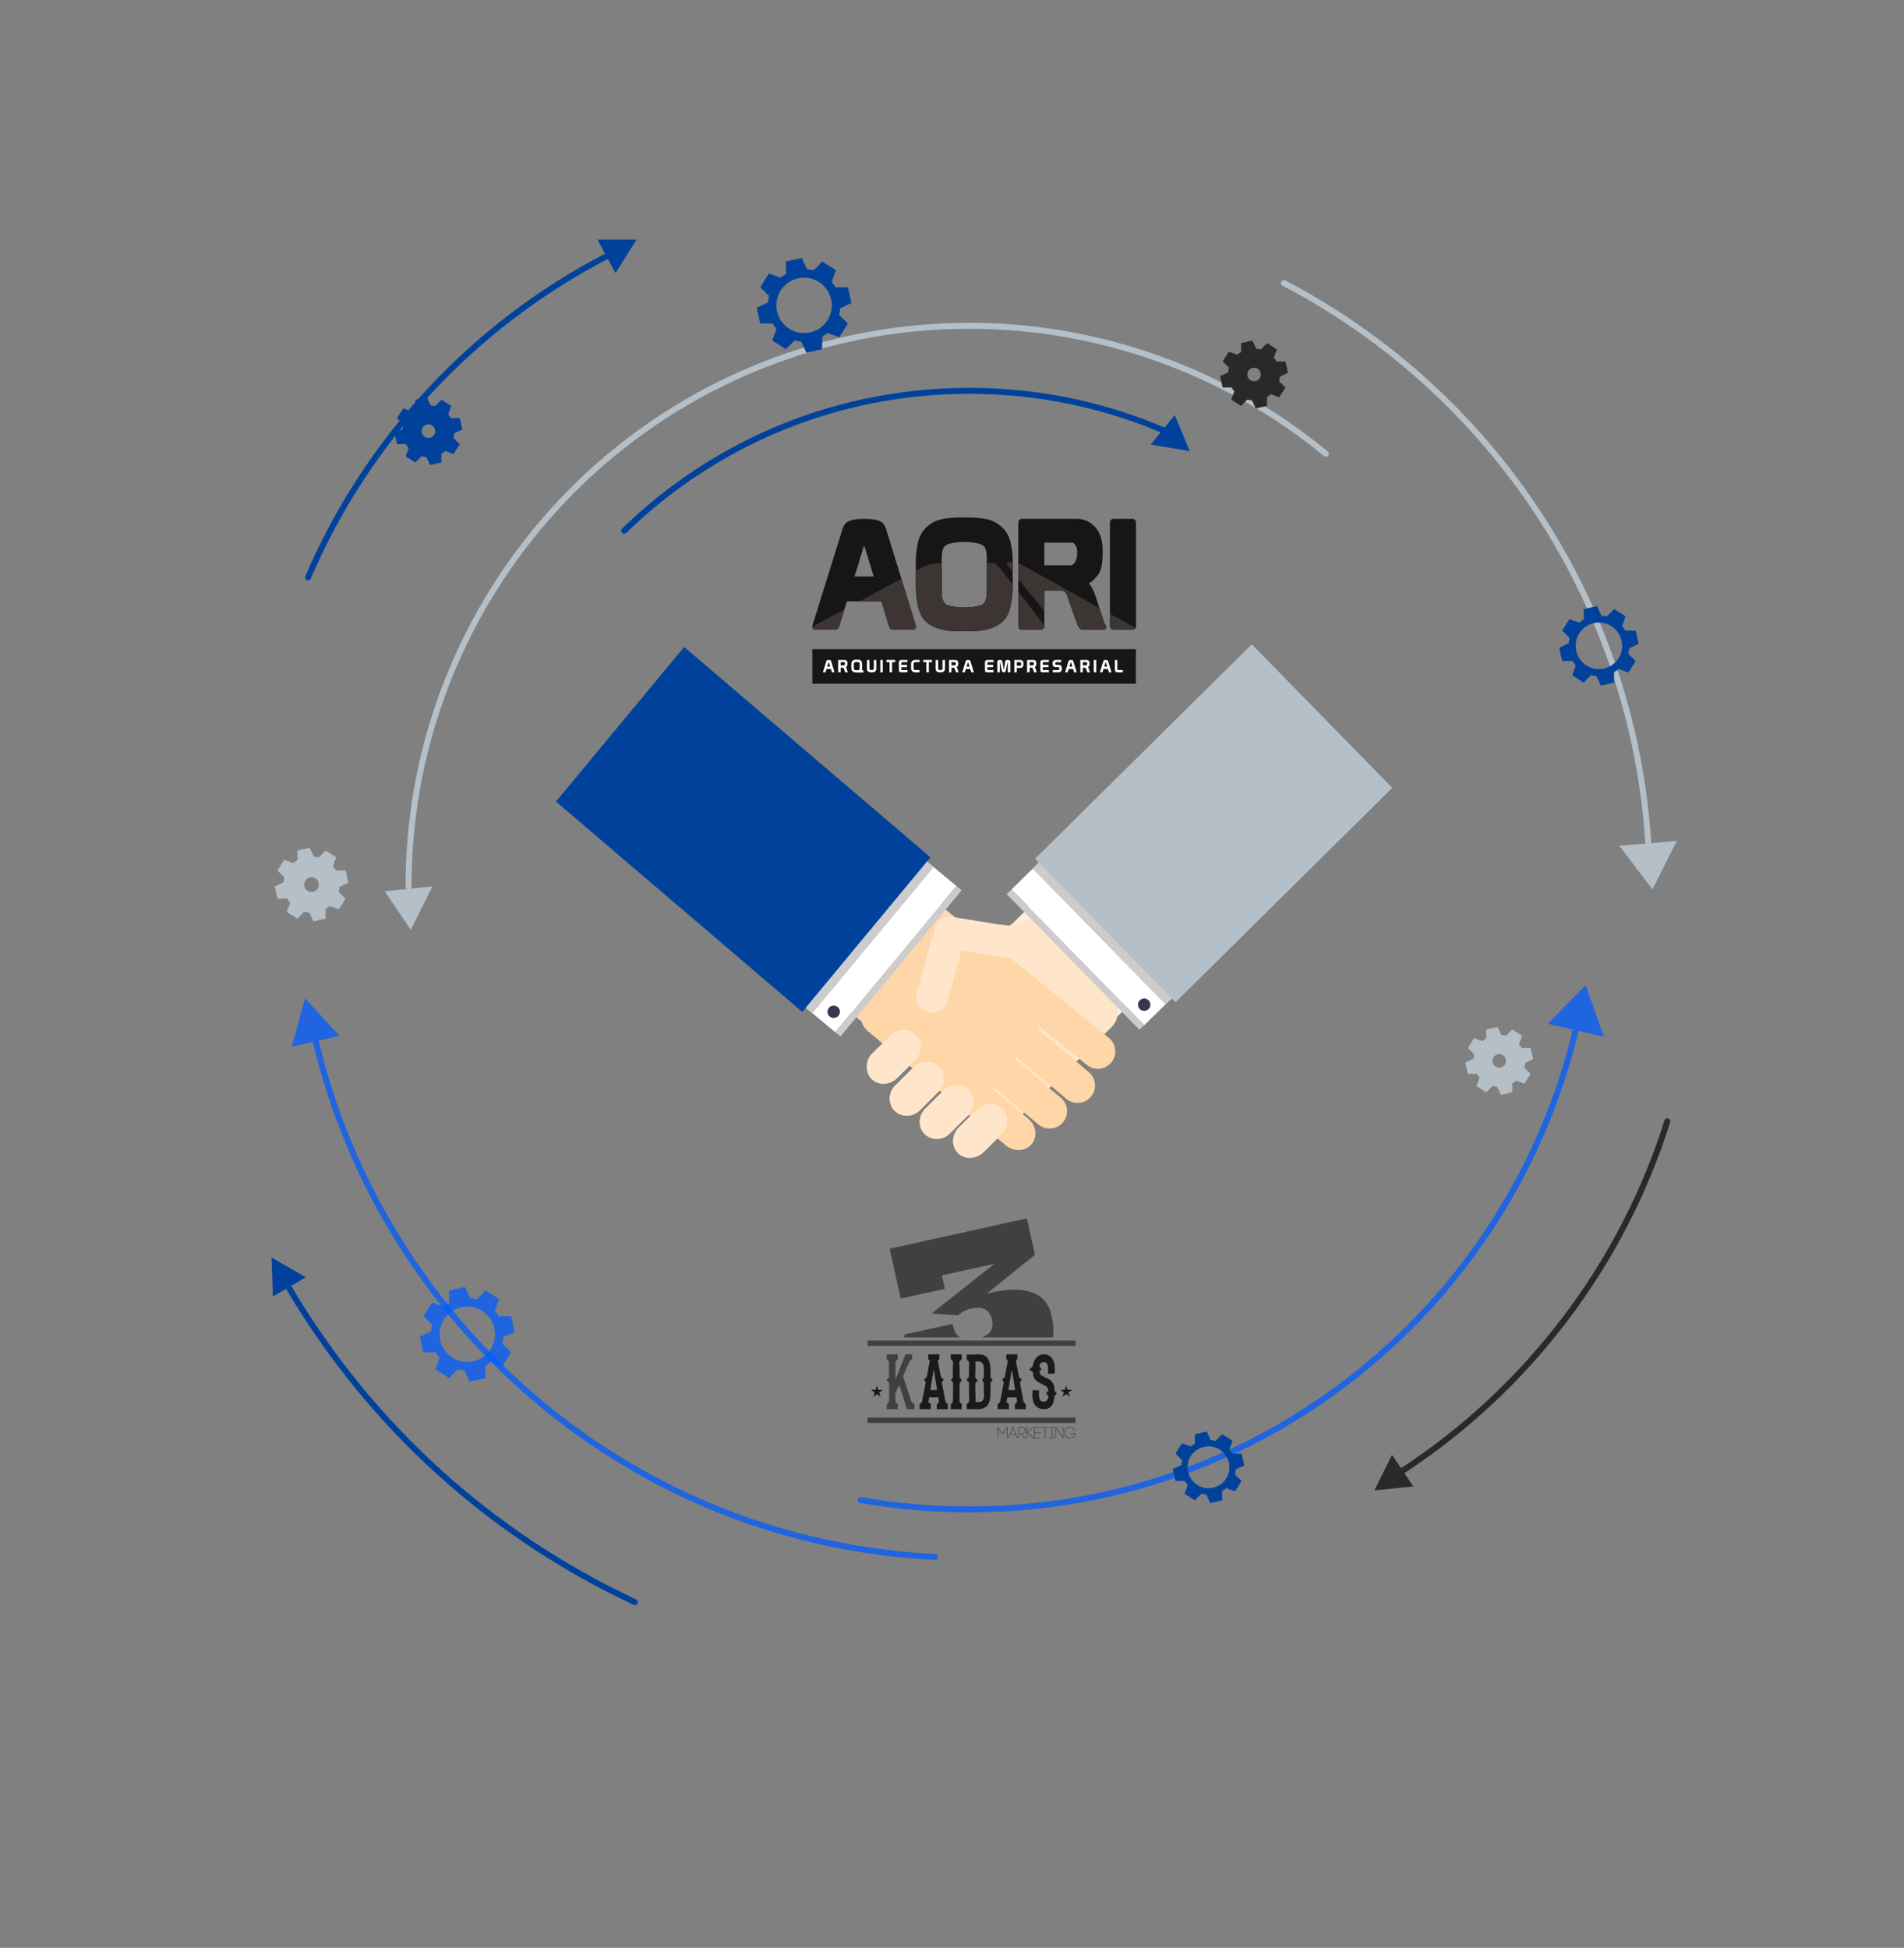<?xml version="1.0" encoding="utf-8"?>
<!-- Generator: Adobe Illustrator 16.0.0, SVG Export Plug-In . SVG Version: 6.00 Build 0)  -->
<!DOCTYPE svg PUBLIC "-//W3C//DTD SVG 1.1//EN" "http://www.w3.org/Graphics/SVG/1.1/DTD/svg11.dtd">
<?xml-stylesheet type="text/css" media="screen" href="../css/style.css"?>
<svg style="width:100%; height:100%;" version="1.1" id="Layer_1" xmlns="http://www.w3.org/2000/svg" xmlns:xlink="http://www.w3.org/1999/xlink" x="0px" y="0px"
	 width="761.013px" height="680.921px" viewBox="0 0 861.013 880.921" enable-background="new 0 0 881.013 800.921"
	 xml:space="preserve">
	 <rect x="0" y="0" width="861.013" height="880.921" fill="#808080" stroke="none"/>
	 <style type="text/css">


	 /* SPIN */
	 @keyframes spin {
	   0% {
	     -webkit-transform: rotate(0deg);
	     -ms-transform: rotate(0deg);
	     transform: rotate(0deg);
			 transform-origin: 440px 410px;

	   }
	   100% {
	     -webkit-transform: rotate(359deg);
	     -ms-transform: rotate(359deg);
	     transform: rotate(359deg);
			 transform-origin: 440px 410px;
	   }
	 }

	 @keyframes spinn {
		 0% {
			 -webkit-transform: rotate(0deg);
			 -ms-transform: rotate(0deg);
			 transform: rotate(0deg);
			 transform-origin: 440px 410px;

		 }
		 100% {
			 -webkit-transform: rotate(-359deg);
			 -ms-transform: rotate(-359deg);
			 transform: rotate(-359deg);
			 transform-origin: 440px 410px;
		 }
	 }

	 .animated_1 {
	 	-webkit-animation: spin 1.6s linear;
	 	animation: spin 1.6s linear;
	 }
	 .animated_3 {
	 	-webkit-animation: spin 1.2s linear;
	 	animation: spin 1.2s linear;
	 }
	 .animated_4 {
		-webkit-animation: spin 2.4s linear;
		animation: spin 2.4s linear;
	 }
	 .animated_5 {
	 -webkit-animation: spin 1.7s linear;
	 animation: spin 1.7s linear;
	 }
	 .animated_6 {
	   -webkit-animation: spin 2s linear;
	   animation: spin 2s linear;
	 }
	 .animated_2 {
	 	-webkit-animation: spinn 2.2s linear;
	 	animation: spinn 2.2s linear;
	 }
	 .animated_7 {
	 	-webkit-animation: spinn 1.2s linear;
	 	animation: spinn 1.2s linear;
	 }
	 .animated_8 {
	 -webkit-animation: spin 2.2s linear;
	 animation: spin 2.2s linear;
	 }
//380.507  340.461
	</style>
//--------------------------------------Flechas--------------------

<g id="arrow_1" class="animated_1">
	<path fill="#B4BFC8" d="M745.529,385.466c-0.715,0-1.311-0.559-1.35-1.28c-2.887-53.723-19.961-105.877-49.379-150.827
		c-28.717-43.878-68.42-79.889-114.818-104.137c-0.662-0.346-0.92-1.163-0.572-1.826c0.346-0.661,1.168-0.917,1.826-0.571
		c46.807,24.461,86.859,60.788,115.83,105.053c29.678,45.348,46.904,97.966,49.816,152.163c0.039,0.746-0.533,1.384-1.279,1.424
		C745.578,385.465,745.554,385.466,745.529,385.466z"/>
	<polygon fill-rule="evenodd" clip-rule="evenodd" fill="#B4BFC8" points="747.269,402.236 758.248,380.337 732.273,382.505"/>
</g>
<g id="arrow_2" class="animated_2">
	<path opacity="0.75" fill="#005CFF" d="M725.287,468.908l-8.215-23.381l-17.17,17.464l11.301,2.634
		c-14.266,60.354-48.906,115.075-97.572,154.114c-24.35,19.531-51.531,34.748-80.791,45.223
		c-30.273,10.84-62.082,16.336-94.537,16.336c-16.42,0-32.881-1.432-48.926-4.254c-0.742-0.127-1.436,0.363-1.568,1.098
		c-0.129,0.736,0.363,1.439,1.1,1.568c16.197,2.85,32.816,4.293,49.395,4.293c32.768,0,64.883-5.549,95.451-16.494
		c29.541-10.576,56.986-25.938,81.57-45.658c49.137-39.416,84.111-94.67,98.514-155.611L725.287,468.908z"/>
</g>
<g id="arrow_3" class="animated_3">
	<path fill="#00429B" d="M282.245,241.368c-0.353,0-0.706-0.138-0.972-0.411c-0.52-0.536-0.507-1.393,0.03-1.914
		c42.295-41.038,98.052-63.64,156.999-63.64c31.225,0,61.457,6.263,89.857,18.615c0.684,0.298,0.998,1.096,0.699,1.782
		c-0.297,0.685-1.092,0.998-1.781,0.7c-28.055-12.203-57.924-18.392-88.775-18.392c-58.24,0-113.328,22.33-155.115,62.877
		C282.925,241.241,282.584,241.368,282.245,241.368z"/>
	<polygon fill-rule="evenodd" clip-rule="evenodd" fill="#00429B" points="531.226,187.707 520.351,201.056 538.021,204.027 		"/>
</g>
<g id="arrow_4" class="animated_4">
	<path fill="#00429B" d="M139.304,262.451c-0.178,0-0.358-0.035-0.533-0.11c-0.686-0.294-1.004-1.09-0.709-1.777
		c26.856-62.616,74.998-114.409,135.555-145.838c0.665-0.345,1.48-0.085,1.825,0.577c0.345,0.664,0.085,1.48-0.577,1.825
		c-60.004,31.142-107.704,82.46-134.316,144.504C140.329,262.144,139.83,262.451,139.304,262.451z"/>
	<polygon fill-rule="evenodd" clip-rule="evenodd" fill="#00429B" points="270.186,108.34 278.33,123.512 287.865,108.34 		"/>
</g>
<g id="arrow_5" class="animated_5">
	<polygon fill-rule="evenodd" clip-rule="evenodd" fill="#00429B" points="123.411,586.357 138.274,577.666 122.765,568.691 		"/>
	<path fill="#00429B" d="M287.092,725.918c-0.192,0-0.387-0.041-0.573-0.127c-65.637-30.715-119.889-79.963-156.892-142.422
		c-0.382-0.643-0.169-1.473,0.475-1.854c0.641-0.381,1.473-0.168,1.854,0.475c36.725,61.988,90.569,110.865,155.712,141.35
		c0.677,0.316,0.969,1.121,0.651,1.799C288.089,725.629,287.602,725.918,287.092,725.918z"/>
</g>
<g id="arrow_6" class="animated_6">
	<path fill="#292929" d="M634.318,666.459c-0.441,0-0.873-0.215-1.133-0.611c-0.41-0.625-0.234-1.465,0.391-1.873
		c56.574-37.014,98.877-92.863,119.121-157.266c0.225-0.711,0.979-1.109,1.697-0.885c0.711,0.225,1.107,0.984,0.885,1.697
		c-20.432,64.996-63.127,121.363-120.221,158.717C634.83,666.389,634.574,666.459,634.318,666.459z"/>
	<polygon fill-rule="evenodd" clip-rule="evenodd" fill="#292929" points="639.113,672.246 629.484,657.971 621.523,674.021 		"/>
</g>
<g id="arrow_7" class="animated_7">
	<path fill="#B4BFC8" d="M184.75,402.236c-0.747,0-1.354-0.606-1.354-1.354c0-14.677,1.259-29.394,3.74-43.741
		c10.108-58.452,40.707-111.922,86.161-150.561c45.976-39.082,104.575-60.605,165.005-60.605
		c59.076,0,116.66,20.673,162.145,58.209c0.576,0.476,0.658,1.327,0.182,1.905c-0.475,0.574-1.326,0.657-1.904,0.182
		c-45-37.137-101.973-57.589-160.422-57.589c-59.789,0-117.765,21.295-163.252,59.961c-44.972,38.229-75.247,91.13-85.247,148.959
		c-2.455,14.196-3.7,28.758-3.7,43.28C186.103,401.629,185.497,402.236,184.75,402.236z"/>
	<polygon fill-rule="evenodd" clip-rule="evenodd" fill="#B4BFC8" points="173.97,403.062 185.771,420.56 195.529,400.884 		"/>
</g>
<g id="arrow_8" class="animated_8">
	<path opacity="0.75" fill-rule="evenodd" clip-rule="evenodd" fill="#005CFF" d="M422.927,702.789
		c-66.333-3.324-128.282-27.707-179.147-70.514c-49.501-41.658-84.894-99.057-99.677-161.643l9.444-2.172l-15.625-17.008
		l-6.005,21.981l9.548-2.194c14.914,63.155,50.625,121.073,100.571,163.106c51.322,43.191,113.826,67.793,180.756,71.145
		c0.023,0.002,0.045,0.004,0.068,0.004c0.717,0,1.314-0.562,1.35-1.287C424.25,703.461,423.673,702.826,422.927,702.789z"/>
</g>

//-------------------------------------------------------------------
<g>
	<g>
		<g>
			<path fill="#FFEDE1" d="M548.317,378.182c10.881,11.112,10.695,28.964-0.43,39.847l-53.471,52.329
				c-11.123,10.882-28.969,10.689-39.854-0.437l-4.803-4.91c-10.875-11.129-10.697-28.967,0.426-39.845l53.469-52.338
				c11.133-10.881,28.965-10.683,39.842,0.436L548.317,378.182z"/>
			<path fill="#FFE6CA" d="M497.852,429.879c11.223,12.058,10.861,29.22-1.189,40.441l-37.012,36.222
				c-18.723-19.43-29.463-33.102-45.611-48.977l36.383-34.65c12.055-11.22,31.242-10.407,42.467,1.649L497.852,429.879z"/>
			<polygon fill="#FFFFFF" points="538.862,442.688 517.495,463.605 457.428,402.237 478.801,381.316 			"/>
			<polygon fill="#CCCCCC" points="530.303,451.065 527.036,454.271 466.975,392.894 470.245,389.7 			"/>
			<polygon fill="#B4BFC8" points="629.6,356.296 531.602,453.277 468.071,388.358 566.086,291.387 			"/>
			<path fill="#E5BC9C" d="M459.274,425.238c3.031,3.136,2.953,8.127-0.178,11.167l-53.752,51.315
				c-3.131,3.033-8.123,2.947-11.164-0.188l0,0c-3.031-3.126-2.947-8.128,0.189-11.145l53.748-51.327
				C451.25,422.032,456.241,422.107,459.274,425.238L459.274,425.238z"/>
			<path fill="#FFE6CA" d="M468.545,438.706c3.092,3.069,3.121,8.062,0.043,11.163l-52.732,52.354
				c-3.074,3.098-8.07,3.113-11.164,0.047l0,0c-3.086-3.07-3.111-8.067-0.039-11.162l52.742-52.367
				C460.459,435.655,465.448,435.632,468.545,438.706L468.545,438.706z"/>
			<path fill="#FFE6CA" d="M482.102,449.218c3.094,3.07,3.105,8.062,0.039,11.158l-52.742,52.37
				c-3.062,3.08-8.059,3.113-11.152,0.021l0,0c-3.084-3.059-3.105-8.055-0.039-11.148l52.732-52.36
				C474.014,446.165,479.01,446.147,482.102,449.218L482.102,449.218z"/>
			<path fill="#FFE6CA" d="M503.27,452.798c3.072,3.1,2.816,8.317-0.557,11.656l-57.881,56.538
				c-3.381,3.346-8.596,3.535-11.662,0.432l0,0c-3.066-3.08-2.818-8.305,0.557-11.645l57.885-56.546
				C494.981,449.894,500.2,449.7,503.27,452.798L503.27,452.798z"/>
			<path fill="#FFE6CA" d="M440.504,442.907c6.688,6.839,9.383,12.417,16.195,5.745c6.82-6.684,13.986-17.376,7.479-24.381
				c-12.689-13.678-18.199,0.582-32.527-1.438C422.209,421.501,433.819,436.083,440.504,442.907z"/>
			<path fill="#363651" d="M515.422,456.336c1.08,1.099,2.854,1.113,3.965,0.045c1.098-1.089,1.119-2.858,0.033-3.966
				c-1.074-1.114-2.852-1.129-3.969-0.053C514.348,453.455,514.329,455.223,515.422,456.336z"/>
			<polygon fill="#CCCCCC" points="517.469,463.631 515.299,465.753 455.233,404.386 457.407,402.258 			"/>
			<path fill="#FFD8B8" d="M339.943,384.19c-9.928,11.979-8.269,29.729,3.717,39.67l57.589,47.751
				c11.98,9.934,29.742,8.279,39.664-3.7l4.402-5.304c9.932-11.984,8.27-29.735-3.707-39.67l-57.592-47.758
				c-11.975-9.936-29.731-8.272-39.671,3.696L339.943,384.19z"/>
			<path fill="#FFD6A7" d="M394.499,431.57c-10.186,12.926-8.426,29.991,4.506,40.193l39.881,33.061
				c17.055-20.904,26.615-35.415,41.41-52.557l-39.105-31.553c-12.934-10.194-31.984-7.8-42.186,5.121L394.499,431.57z"/>
			<polygon fill="#FFFFFF" points="354.675,447.713 377.694,466.789 432.504,400.681 409.481,381.595 			"/>
			<polygon fill="#CCCCCC" points="363.897,455.345 367.411,458.257 422.237,392.16 418.704,389.226 			"/>
			<polygon fill="#00429B" points="251.413,362.511 362.792,457.638 420.758,387.724 309.382,292.591 			"/>
			<path fill="#FFD6A7" d="M432.563,423.763c-2.764,3.368-2.277,8.334,1.098,11.097l57.789,46.733
				c3.369,2.771,8.332,2.269,11.1-1.105l0,0c2.771-3.363,2.281-8.339-1.094-11.098l-57.789-46.725
				C440.29,419.914,435.329,420.395,432.563,423.763L432.563,423.763z"/>
			<path fill="#FFD6A7" d="M424.428,437.939c-2.842,3.326-2.443,8.294,0.879,11.123l56.863,47.846
				c3.312,2.841,8.297,2.443,11.117-0.868l0,0c2.824-3.317,2.436-8.298-0.873-11.121l-56.859-47.864
				C432.245,434.242,427.254,434.626,424.428,437.939L424.428,437.939z"/>
			<path fill="#FFD6A7" d="M411.784,449.533c-2.83,3.322-2.441,8.297,0.873,11.127l56.871,47.85
				c3.312,2.83,8.297,2.434,11.125-0.887l0,0c2.814-3.305,2.428-8.286-0.893-11.112l-56.854-47.859
				C419.598,445.827,414.614,446.222,411.784,449.533L411.784,449.533z"/>
			<path fill="#FFD6A7" d="M390.985,454.836c-2.801,3.339-2.125,8.52,1.518,11.573l62.33,51.598
				c3.635,3.039,8.855,2.814,11.652-0.527l0,0c2.807-3.342,2.131-8.516-1.514-11.564l-62.336-51.602
				C399.004,451.26,393.788,451.495,390.985,454.836L390.985,454.836z"/>
			<path fill="#363651" d="M379.168,459.366c-1,1.182-2.758,1.348-3.943,0.364c-1.205-0.988-1.355-2.757-0.377-3.951
				c0.996-1.186,2.762-1.359,3.947-0.367C379.999,456.403,380.149,458.175,379.168,459.366z"/>
			<polygon fill="#CCCCCC" points="377.719,466.8 380.053,468.75 434.872,402.637 432.536,400.701 			"/>
			<path fill="#FFE6CA" d="M466.528,427.709c-0.613,3.909-4.273,6.586-8.174,5.965l-29.779-4.817
				c-3.91-0.624-6.566-4.292-5.967-8.185l0,0c0.623-3.907,4.285-6.587,8.186-5.963l29.793,4.832
				C464.487,420.152,467.151,423.819,466.528,427.709L466.528,427.709z"/>
			<path fill="#FFE6CA" d="M431.528,414.99c3.82,1.059,6.047,4.997,4.994,8.801l-8.158,29.051c-1.053,3.814-5.004,6.046-8.803,4.988
				l0,0c-3.818-1.057-6.055-4.988-5-8.809l8.162-29.034C423.782,416.17,427.717,413.942,431.528,414.99L431.528,414.99z"/>
			<path fill="#FFE6CA" d="M453.321,501.428c3.068,3.094,2.814,8.312-0.551,11.652l-7.938,7.912
				c-3.381,3.346-8.596,3.535-11.662,0.432l0,0c-3.066-3.08-2.818-8.305,0.557-11.645l7.93-7.926
				C445.04,498.521,450.25,498.321,453.321,501.428L453.321,501.428z"/>
			<path fill="#FFE6CA" d="M438.211,492.873c3.074,3.089,2.814,8.305-0.555,11.649l-7.932,7.914
				c-3.377,3.34-8.594,3.533-11.664,0.434l0,0c-3.062-3.09-2.807-8.314,0.561-11.65l7.943-7.922
				C429.924,489.964,435.143,489.763,438.211,492.873L438.211,492.873z"/>
			<path fill="#FFE6CA" d="M424.661,482.342c3.068,3.106,2.812,8.316-0.561,11.659l-7.932,7.924
				c-3.373,3.338-8.594,3.529-11.654,0.43l0,0c-3.082-3.094-2.816-8.314,0.553-11.653l7.943-7.918
				C416.37,479.453,421.586,479.253,424.661,482.342L424.661,482.342z"/>
			<path fill="#FFE6CA" d="M414.258,467.954c3.072,3.102,2.814,8.309-0.559,11.659l-7.941,7.92
				c-3.357,3.334-8.588,3.527-11.645,0.43l0,0c-3.072-3.098-2.814-8.317,0.557-11.646l7.93-7.919
				C405.977,465.054,411.184,464.853,414.258,467.954L414.258,467.954z"/>
		</g>
	</g>
	<g>
		<rect x="392.329" y="641.111" fill-rule="evenodd" clip-rule="evenodd" fill="#404041" width="94.027" height="2.4"/>
		<g>
			<path fill="#404041" d="M427.268,582.885l-1.344-6.094l23.779-5.248l-28.381,22.459l11.93,0.885
				c1.459-1.443,3.283-2.439,5.475-2.99c5.561-1.393,8.867,0.305,9.924,5.088c0.828,3.76-0.668,6.385-4.482,7.879h31.967
				c0.434-2.848,0.246-6.098-0.561-9.756c-2.33-10.549-11.502-14.055-27.525-10.52l-1.781,0.395l21.748-17.48l-3.637-16.482
				l-62.057,13.693l4.982,22.576L427.268,582.885z"/>
			<path fill="#404041" d="M430.981,599.697l-0.209-0.945l-21.746,4.801c-0.033,0.438-0.057,0.873-0.074,1.311h25.139
				C432.549,603.834,431.512,602.113,430.981,599.697z"/>
		</g>
		<g>
			<polygon fill="#404041" points="453.344,648.359 451.29,645.354 451.059,645.354 451.059,650.502 451.317,650.502
				451.317,645.834 453.262,648.695 453.434,648.695 455.377,645.834 455.377,650.502 455.633,650.502 455.633,645.354
				455.405,645.354 			"/>
			<path fill="#404041" d="M457.907,645.281l-2.088,5.221h0.281l0.688-1.68h2.453l0.695,1.68h0.281l-2.088-5.221H457.907z
				 M456.895,648.568l1.119-2.859l1.125,2.859H456.895z"/>
			<path fill="#404041" d="M462.227,648.422c0.492,0,0.904-0.166,1.193-0.479c0.258-0.279,0.4-0.656,0.4-1.057
				c0-0.74-0.498-1.533-1.594-1.533h-1.818v5.148h0.258v-4.887h1.561c0.918,0,1.334,0.662,1.334,1.275
				c0,0.336-0.115,0.646-0.33,0.879c-0.242,0.26-0.588,0.4-1.004,0.4h-1.053v0.211l2.367,2.121h0.393l-2.326-2.08H462.227z"/>
			<rect x="464.211" y="645.359" fill="#404041" width="0.258" height="5.143"/>
			<polygon fill="#404041" points="467.92,648.059 470.534,648.059 470.534,647.797 467.92,647.797 467.92,645.615 470.59,645.615
				470.59,645.359 467.657,645.359 467.657,650.428 467.657,650.443 464.772,647.92 467.401,645.359 467.043,645.359
				464.487,647.84 464.487,648.018 467.313,650.484 467.334,650.502 467.67,650.502 467.725,650.502 470.608,650.502
				470.608,650.248 467.92,650.248 			"/>
			<polygon fill="#404041" points="470.708,645.615 472.456,645.615 472.456,650.523 472.713,650.523 472.713,645.615
				474.459,645.615 474.459,645.354 470.708,645.354 			"/>
			<polygon fill="#404041" points="474.508,645.607 475.581,645.607 475.581,650.248 474.508,650.248 474.508,650.502
				476.915,650.502 476.915,650.248 475.84,650.248 475.84,645.607 476.915,645.607 476.915,645.359 474.508,645.359 			"/>
			<polygon fill="#404041" points="480.665,649.992 477.442,645.383 477.422,645.355 477.206,645.34 477.206,650.502
				477.471,650.502 477.471,645.893 480.692,650.502 480.922,650.502 480.922,645.354 480.665,645.354 			"/>
			<path fill="#404041" d="M483.829,648.332v0.262h2.211c-0.215,0.932-1.193,1.705-2.182,1.705c-0.611,0-1.188-0.25-1.621-0.701
				c-0.428-0.445-0.666-1.037-0.666-1.664c0-0.619,0.238-1.209,0.666-1.662c0.439-0.453,1.016-0.699,1.621-0.699
				c0.936,0,1.748,0.543,2.074,1.381L485.95,647h0.279l-0.033-0.096c-0.334-0.953-1.271-1.596-2.338-1.596
				c-0.686,0-1.328,0.275-1.809,0.773c-0.48,0.506-0.744,1.164-0.744,1.852c0,0.699,0.264,1.355,0.744,1.854
				c0.486,0.502,1.129,0.779,1.809,0.779c0.979,0,2.039-0.734,2.363-1.633c0.074-0.182,0.115-0.352,0.129-0.52l0.006-0.082H483.829z
				"/>
		</g>
		<g>
			<rect x="392.329" y="606.285" fill-rule="evenodd" clip-rule="evenodd" fill="#404041" width="94.027" height="2.4"/>
		</g>
		<g>
			<path fill="#404041" d="M412.84,634.602c-0.207-0.178-0.424-0.346-0.654-0.514c-0.268-0.809-0.525-1.615-0.775-2.422
				c-0.248-0.809-0.518-1.627-0.809-2.455c-0.289-0.809-0.553-1.621-0.791-2.439c-0.238-0.816-1.373-4.012-1.414-4.363
				c0.215-0.576,0.422-1.109,0.625-1.602l2.359-5.248c0.293-0.359,0.652-0.645,1.086-0.855v-2.205h-3.012l-4.48,11.303
				c-0.004,0-0.012,0.002-0.016,0.002v-0.086c0.016-0.145,0.018-0.273,0-0.381v-0.926c0.014-0.062,0.014-0.133,0-0.219v-6.449
				c0.104-0.219,0.275-0.4,0.518-0.543c0.248-0.143,0.424-0.373,0.529-0.682c0.082-0.291,0.088-0.596,0.016-0.918
				c-0.072-0.32-0.078-0.688-0.016-1.102h-5.033v2.205c0.383,0.301,0.725,0.646,1.029,1.027v7.088l-1.176,1.336l0.18,0.158
				c0.107,0.137,0.275,0.287,0.512,0.457c0.256,0.186,0.428,0.434,0.512,0.744c0.102,0.414,0.129,1.006,0.078,1.771
				c-0.053,0.766-0.078,1.553-0.078,2.361c0,0.787,0.025,1.574,0.078,2.359c0.051,0.789,0.023,1.42-0.078,1.896
				c-0.084,0.289-0.26,0.531-0.529,0.729s-0.445,0.357-0.527,0.482v2.205h5.033c-0.062-0.412-0.057-0.781,0.016-1.104
				c0.072-0.32,0.066-0.625-0.016-0.914c-0.105-0.312-0.281-0.551-0.529-0.715c-0.246-0.168-0.424-0.363-0.527-0.59
				c0.062-0.727,0.051-1.404-0.031-2.035c-0.084-0.633-0.072-1.25,0.031-1.85c0.041-0.268,0.129-0.543,0.264-0.822
				c0.135-0.281,0.275-0.553,0.42-0.824c0.145-0.27,0.283-0.531,0.42-0.793c0.135-0.258,0.682-1.359,0.715-1.258
				c0.051,0.166,0.195,0.914,0.248,1.057c0.051,0.145,1.236,3.93,1.693,5.391c0.453,1.461,0.91,2.945,1.365,4.457h3.449v-2.205
				C413.276,634.947,413.047,634.777,412.84,634.602z"/>
			<path fill="#1A1A1A" d="M428.047,634.555c-0.156-0.207-0.326-0.395-0.514-0.559c0-0.354-0.584-3.334-0.699-3.852
				c-0.115-0.52-0.201-1.068-0.264-1.648c-0.104-0.061-0.518-2.537-0.559-2.703s-0.062-0.326-0.062-0.48
				c0-0.156,0.756-1.34,0.775-1.568c-0.268-0.104-0.49-0.25-0.668-0.436c-0.176-0.186-0.355-0.371-0.543-0.559
				c-0.248-1.223-0.49-2.439-0.729-3.65c-0.24-1.211-0.473-2.438-0.699-3.682c0.393-0.207,0.615-0.586,0.668-1.135
				c0.051-0.549,0.066-1.145,0.045-1.785h-5.031v2.111c0.082,0.186,0.205,0.326,0.373,0.42c0.164,0.094,0.27,0.254,0.309,0.482
				c-0.246,1.242-0.48,2.459-0.697,3.648c-0.217,1.191-0.451,2.451-0.699,3.777c-0.209,0.143-0.416,0.277-0.621,0.402
				c-0.209,0.125-0.385,0.279-0.529,0.465c0.104,0.271,0.238,0.502,0.404,0.699s0.26,0.441,0.281,0.732
				c0.039,0.227,0,0.516-0.125,0.869c-0.123,0.35-0.197,0.682-0.217,0.994c0,0.061-0.205,0.943-0.25,1.303
				c-0.104,0.934-0.27,1.838-0.496,2.721c-0.229,0.879-0.395,1.836-0.498,2.873c-0.227,0.164-0.414,0.352-0.559,0.559
				c-0.146,0.207-0.342,0.393-0.59,0.559v2.205h5.064c-0.062-0.412-0.059-0.797,0.014-1.148s0.068-0.674-0.014-0.963
				c-0.043-0.166-0.121-0.301-0.236-0.404c-0.111-0.104-0.227-0.201-0.34-0.295c-0.115-0.094-0.223-0.182-0.326-0.264
				c-0.105-0.084-0.166-0.197-0.186-0.342c0.123-0.289,0.189-0.627,0.199-1.012c0.012-0.381,0.1-0.699,0.268-0.945
				c0.205-0.02,0.439-0.02,0.697,0c0.26,0.021,0.514,0.037,0.762,0.045c0.248,0.012,1.947,0.016,2.609-0.045
				c-0.021,0.352,0.031,0.693,0.156,1.023c0.123,0.334,0.152,0.645,0.092,0.934c-0.062,0.289-0.213,0.516-0.451,0.684
				c-0.236,0.164-0.408,0.371-0.512,0.621v2.111h4.939v-2.205C428.383,634.947,428.202,634.762,428.047,634.555z M422.127,628.682
				c-0.578,0.023-1.045,0.023-1.396,0c0.039-0.516,0.109-1.004,0.201-1.459c0.094-0.455,0.41-2.613,0.451-2.811
				s0.082-0.398,0.125-0.607c0-0.061,0.098-0.693,0.17-1.025c0.07-0.33,0.135-0.678,0.186-1.041
				c0.053-0.361,0.098-0.719,0.141-1.068c0.041-0.354,0.113-0.686,0.217-0.996c0.188,0.498,0.311,1.078,0.373,1.74
				s0.451,2.705,0.527,3.168c0.084,0.496,0.664,3.914,0.623,4.1C423.249,628.662,422.708,628.662,422.127,628.682z"/>
			<path fill="#1A1A1A" d="M463.35,634.555c-0.156-0.207-0.328-0.395-0.514-0.559c0-0.354-0.586-3.334-0.699-3.852
				c-0.115-0.52-0.203-1.068-0.266-1.648c-0.102-0.061-0.516-2.537-0.557-2.703c-0.043-0.166-0.062-0.326-0.062-0.48
				c0-0.156,0.756-1.34,0.777-1.568c-0.271-0.104-0.494-0.25-0.67-0.436s-0.357-0.371-0.543-0.559
				c-0.25-1.223-0.492-2.439-0.73-3.65s-0.471-2.438-0.699-3.682c0.393-0.207,0.617-0.586,0.668-1.135s0.068-1.145,0.049-1.785
				h-5.035v2.111c0.082,0.186,0.207,0.326,0.375,0.42c0.162,0.094,0.266,0.254,0.309,0.482c-0.248,1.242-0.482,2.459-0.697,3.648
				c-0.217,1.191-0.451,2.451-0.701,3.777c-0.205,0.143-0.412,0.277-0.621,0.402c-0.207,0.125-0.383,0.279-0.527,0.465
				c0.104,0.271,0.238,0.502,0.404,0.699c0.164,0.197,0.258,0.441,0.279,0.732c0.041,0.227,0,0.516-0.125,0.869
				c-0.123,0.35-0.197,0.682-0.217,0.994c0,0.061-0.203,0.943-0.248,1.303c-0.105,0.934-0.27,1.838-0.498,2.721
				c-0.229,0.879-0.395,1.836-0.498,2.873c-0.227,0.164-0.414,0.352-0.559,0.559c-0.143,0.207-0.34,0.393-0.59,0.559v2.205h5.064
				c-0.062-0.412-0.057-0.797,0.016-1.148s0.066-0.674-0.016-0.963c-0.043-0.166-0.119-0.301-0.232-0.404
				c-0.115-0.104-0.229-0.201-0.342-0.295c-0.115-0.094-0.223-0.182-0.328-0.264c-0.102-0.084-0.166-0.197-0.184-0.342
				c0.123-0.289,0.191-0.627,0.199-1.012c0.012-0.381,0.102-0.699,0.266-0.945c0.207-0.02,0.439-0.02,0.697,0
				c0.26,0.021,0.514,0.037,0.76,0.045c0.252,0.012,1.949,0.016,2.611-0.045c-0.02,0.352,0.033,0.693,0.156,1.023
				c0.123,0.334,0.154,0.645,0.094,0.934c-0.062,0.289-0.215,0.516-0.453,0.684c-0.238,0.164-0.406,0.371-0.51,0.621v2.111h4.938
				v-2.205C463.684,634.947,463.504,634.762,463.35,634.555z M457.428,628.682c-0.578,0.023-1.043,0.023-1.396,0
				c0.043-0.516,0.111-1.004,0.203-1.459c0.094-0.455,0.408-2.613,0.451-2.811c0.039-0.197,0.08-0.398,0.123-0.607
				c0-0.061,0.098-0.693,0.17-1.025c0.074-0.33,0.137-0.678,0.188-1.041c0.053-0.361,0.098-0.719,0.141-1.068
				c0.041-0.354,0.113-0.686,0.219-0.996c0.184,0.498,0.309,1.078,0.371,1.74c0.061,0.662,0.451,2.705,0.527,3.168
				c0.084,0.496,0.662,3.914,0.623,4.1C458.547,628.662,458.01,628.662,457.428,628.682z"/>
			<g>
				<path fill="#1A1A1A" d="M434.026,624.955c0.062,0.061,0.113,0.084,0.154,0.061c0.043-0.02,0.062-0.045,0.062-0.076
					s-0.02-0.057-0.062-0.076C434.139,624.842,434.088,624.873,434.026,624.955z"/>
				<path fill="#1A1A1A" d="M434.415,615.217c0.219-0.113,0.377-0.283,0.482-0.514v-2.205h-4.939v2.205
					c0.186,0.146,0.355,0.301,0.512,0.467c0.154,0.166,0.305,0.33,0.451,0.494c0.039,0.521,0.057,1.059,0.047,1.619
					c-0.012,0.559-0.031,1.117-0.062,1.676c-0.031,0.561-0.053,1.109-0.064,1.646c-0.01,0.541,0.018,1.045,0.08,1.521
					c0.02,0.125,0.035,0.238,0.047,0.342c0.01,0.105-0.057,0.498-0.141,0.623c-0.084,0.123-0.166,0.248-0.248,0.373
					c-0.104,0.123-0.201,0.246-0.295,0.371s-0.203,0.24-0.326,0.344v0.092c0.164,0.186,0.346,0.338,0.543,0.451
					s0.336,0.316,0.42,0.605c0.061,0.229,0.088,0.48,0.078,0.762c-0.012,0.279-0.078,7.998-0.078,7.998
					c-0.168,0.168-0.322,0.336-0.467,0.514c-0.146,0.176-0.311,0.346-0.496,0.512v2.205h4.939v-2.111
					c-0.105-0.27-0.25-0.488-0.436-0.652c-0.186-0.166-0.361-0.352-0.529-0.559c0-0.539-0.004-1.135-0.016-1.789
					c-0.01-0.65-0.004-1.174,0.016-1.566c0-0.082-0.02-0.838,0-0.902c0.021-0.352,0.027-0.715,0.018-1.088
					c-0.012-0.373-0.027-0.734-0.049-1.086c-0.02-0.352-0.029-0.684-0.029-0.994s0.02-0.58,0.061-0.809
					c-0.02-0.102,0.902-1.449,0.965-1.49c-0.084-0.289-0.225-0.527-0.42-0.715c-0.197-0.188-0.377-0.395-0.545-0.619
					c0,0,0.084-3.424,0.062-3.809c-0.02-0.381-0.045-0.77-0.078-1.164c-0.029-0.393-0.055-0.77-0.076-1.135
					c-0.021-0.361,0.01-0.686,0.092-0.979C434.036,615.541,434.198,615.332,434.415,615.217z"/>
			</g>
			<path fill="#1A1A1A" d="M448.411,623.604c-0.207-0.176-0.373-0.389-0.498-0.637c0.039-1.283,0.039-2.527,0-3.729
				c-0.041-1.199-0.201-2.273-0.48-3.215c-0.281-0.941-0.727-1.725-1.338-2.346c-0.609-0.621-1.475-0.994-2.594-1.117
				c-0.932-0.105-1.939-0.109-3.027-0.016c-1.088,0.092-2.201,0.098-3.342,0.016v2.205c0.207,0.168,0.395,0.338,0.561,0.512
				c0.166,0.178,0.332,0.357,0.498,0.545c0.061,1.057,0.061,2.148,0,3.277c-0.062,1.129-0.062,2.182,0,3.152
				c0.02,0.105,0.02,0.223,0,0.357c-0.023,0.135-1.039,1.236-1.059,1.6v0.094c0.127,0.084,0.234,0.166,0.328,0.248
				c0.092,0.082,0.191,0.176,0.293,0.279c0.043,0.043,0.09,0.09,0.141,0.141c0.053,0.051,0.098,0.088,0.141,0.107
				c0.082,0.084,0.129,0.131,0.141,0.141c0.01,0.012,0.031,0.316,0,0.357c-0.031,0.043-0.027,0.113,0.016,0.217v3.979
				c0,0.723,0.029,1.453,0.092,2.189c0.062,0.734,0.031,1.352-0.092,1.848c-0.062,0.291-0.213,0.533-0.453,0.73
				c-0.238,0.195-0.439,0.387-0.605,0.574v2.205h3.355h2.486c0.684-0.082,1.291-0.238,1.816-0.465
				c0.529-0.229,1.01-0.518,1.447-0.871c0.4-0.357,0.984-1.553,1.07-1.771c0.072-0.102,0.119-0.236,0.141-0.402
				c0.125-0.336,0.344-1.428,0.34-1.693c0.021-0.072,0.031-0.18,0.031-0.326c-0.02-0.062,0.043-1.154,0.062-1.66
				c0.02-0.51,0.031-1.033,0.031-1.57c0-0.539-0.012-1.082-0.031-1.631s-0.01-1.072,0.031-1.568
				c0.166-0.166,0.314-0.348,0.451-0.543c0.135-0.197,0.305-0.369,0.512-0.514C448.772,624.014,448.616,623.781,448.411,623.604z
				 M444.87,622.92c-0.043,0.156-0.105,0.285-0.188,0.389c-0.082,0.105-0.178,0.201-0.279,0.295
				c-0.105,0.094-0.197,0.201-0.281,0.326c0.043,0.127,0.736,1.377,0.777,1.523c-0.104,0.621,0.049,3.639,0.078,4.395
				c0.031,0.756,0.012,1.455-0.061,2.098c-0.074,0.641-0.285,1.148-0.639,1.521c-0.291,0.332-0.719,0.529-1.289,0.592
				c-0.57,0.061-1.195,0.041-1.881-0.062c0.062-0.643,0.084-1.33,0.062-2.066c-0.02-0.736-0.051-1.471-0.092-2.207
				c-0.041-0.734-0.068-1.453-0.08-2.158c-0.01-0.705,0.027-1.355,0.109-1.957c0.027-0.139,0.064-0.252,0.113-0.346
				c0.223-0.252,0.883-0.834,0.945-0.959c-0.105-0.246-1.172-1.236-1.172-1.236c-0.014-1.021,0.109-3.986,0.113-3.984v-3.26
				c1.037-0.207,1.824-0.176,2.363,0.094s0.92,0.697,1.148,1.289c0.227,0.59,0.342,1.299,0.342,2.127s-0.021,1.688-0.062,2.58
				C444.899,621.973,444.911,622.764,444.87,622.92z"/>
			<path fill="#1A1A1A" d="M477.331,629.475c-0.186-0.135-0.32-0.324-0.402-0.574c-0.084-0.188-0.113-0.393-0.094-0.623
				c0.02-0.227,0.02-0.424,0-0.588c-0.125-0.891-0.359-1.615-0.699-2.176c-0.344-0.559-0.762-1.025-1.26-1.396
				c-0.496-0.373-1.059-0.695-1.689-0.965c-0.633-0.268-1.301-0.578-2.006-0.932c-0.621-0.402-1.016-0.926-1.148-1.895
				c-0.012-0.023-0.031-0.055-0.045-0.08c0.26-0.252,0.584-0.561,0.795-0.73c0.041-0.021,0.078-0.051,0.119-0.09
				c0.271-0.182-0.893-1.486-0.869-1.49c0-0.436,0.104-0.799,0.311-1.088s0.471-0.508,0.791-0.654
				c0.32-0.145,0.668-0.201,1.041-0.17s0.734,0.15,1.088,0.357c0.207,0.248,0.361,0.555,0.467,0.916
				c0.102,0.363,0.168,0.762,0.199,1.197c0.033,0.434,0.043,0.891,0.033,1.365c-0.01,0.479-0.016,0.943-0.016,1.398
				c0.158-0.041,2.982,0,2.982,0c0.125-1.264,0.117-2.455-0.018-3.572c-0.133-1.119-0.424-2.08-0.867-2.891
				c-0.447-0.807-1.062-1.416-1.852-1.83c-0.787-0.414-1.76-0.549-2.918-0.404c-0.58,0.062-1.084,0.215-1.506,0.467
				c-0.426,0.246-0.793,0.557-1.104,0.932c-0.311,0.373-0.58,0.797-0.809,1.273s-0.426,0.973-0.592,1.49
				c-0.041,0.166-0.186,0.891-0.186,1.055c0,0.064-1.545,1.559-1.545,1.559l0.012,0.07c0.271,0.158,0.74,0.521,1.137,0.838
				c-0.014,0.016,0.336,0.252,0.396,0.408c0.064,0.154,0.1,0.324,0.109,0.512c0.012,0.188,0.02,0.389,0.031,0.605
				c0.01,0.219,0.252,0.969,0.295,1.135c0.207,0.518,0.498,0.953,0.869,1.305c0.373,0.352,0.789,0.664,1.244,0.934
				c0.455,0.268,0.932,0.518,1.428,0.744c0.498,0.229,0.973,0.479,1.43,0.746c0.062,0.041,0.449,0.258,0.668,0.402
				c0.219,0.146,0.398,0.334,0.543,0.561c0.104,0.209,0.176,0.418,0.217,0.637c0.043,0.217,0.084,0.473,0.127,0.76
				c-0.146,0.188-0.303,0.359-0.469,0.514c-0.166,0.156-0.332,0.338-0.496,0.543c0.021,0.146,0.078,0.27,0.17,0.373
				c0.096,0.105,0.197,0.203,0.312,0.295c0.113,0.094,0.217,0.193,0.311,0.297s0.148,0.238,0.172,0.402
				c0.039,0.229,0.031,0.477-0.033,0.746c-0.061,0.27-0.16,0.523-0.295,0.76c-0.133,0.24-0.307,0.447-0.512,0.623
				c-0.207,0.176-0.447,0.283-0.715,0.326c-0.207,0.041-0.867,0.102-1.211,0c-0.438-0.145-0.756-0.389-0.963-0.73
				s-0.344-0.74-0.404-1.195s-0.084-0.957-0.061-1.506c0.02-0.551,0.029-1.113,0.029-1.693h-2.982
				c-0.082,1.635-0.029,3.049,0.156,4.238c0.186,1.191,0.662,2.17,1.428,2.938c0.393,0.414,0.879,0.74,1.461,0.979
				c0.58,0.238,1.189,0.373,1.834,0.402c0.641,0.033,1.266-0.047,1.877-0.232s1.146-0.508,1.6-0.963
				c0.539-0.539,0.908-1.176,1.104-1.912c0.197-0.734,0.357-1.629,0.482-2.686c0.02-0.166,0.076-0.301,0.17-0.404
				c0.092-0.104,0.189-0.205,0.295-0.311c0.104-0.104,0.213-0.213,0.328-0.326c0.111-0.113,0.189-0.254,0.232-0.42
				C477.694,629.803,477.518,629.609,477.331,629.475z"/>
		</g>
		<g>
			<g>
				<path fill="#1A1A1A" d="M396.541,626.621c0.005-0.016,0.013-0.016,0.018,0l0.617,1.896c0.005,0.016,0.021,0.027,0.037,0.027
					h1.994c0.016,0,0.018,0.008,0.006,0.017l-1.615,1.172c-0.012,0.009-0.019,0.028-0.014,0.044l0.615,1.896
					c0.005,0.016-0.002,0.02-0.014,0.011l-1.613-1.172c-0.012-0.009-0.033-0.009-0.045,0l-1.615,1.172
					c-0.012,0.009-0.019,0.005-0.014-0.011l0.617-1.896c0.005-0.016-0.002-0.035-0.014-0.044l-1.615-1.172
					c-0.012-0.009-0.01-0.017,0.006-0.017h1.994c0.016,0,0.032-0.012,0.037-0.027L396.541,626.621z"/>
			</g>
			<g>
				<path fill="#1A1A1A" d="M482.126,626.621c0.005-0.016,0.013-0.016,0.018,0l0.617,1.896c0.005,0.016,0.021,0.027,0.037,0.027
					h1.992c0.016,0,0.018,0.008,0.006,0.017l-1.613,1.172c-0.012,0.009-0.019,0.028-0.014,0.044l0.617,1.896
					c0.005,0.016-0.002,0.02-0.014,0.011l-1.615-1.172c-0.012-0.009-0.033-0.009-0.045,0l-1.615,1.172
					c-0.012,0.009-0.019,0.005-0.014-0.011l0.615-1.896c0.005-0.016-0.002-0.035-0.014-0.044l-1.613-1.172
					c-0.012-0.009-0.01-0.017,0.006-0.017h1.994c0.016,0,0.032-0.012,0.037-0.027L482.126,626.621z"/>
			</g>
		</g>
	</g>
	<g>
		<rect x="367.356" y="293.58" fill="#161616" width="146.305" height="15.631"/>
		<g>
			<path fill="#161616" d="M397.045,235.373c-1.57-0.484-3.635-0.716-6.311-0.716c-2.549,0-4.617,0.24-6.143,0.719
				c-1.768,0.552-2.988,1.886-3.627,3.961l-13.674,43.915v0.158c0,0.687,0.49,1.425,1.562,1.425h8.729
				c0.895,0,1.59-0.521,1.85-1.393l3.557-11.478l0.004-0.018h15.574l3.541,11.56l0.008,0.026c0.273,0.815,0.965,1.302,1.844,1.302
				h8.795c0.881,0,1.492-0.585,1.492-1.425v-0.158l-13.535-43.912C400.073,237.261,398.838,235.923,397.045,235.373z
				 M395.102,260.699h-8.662l4.332-14.108L395.102,260.699z"/>
			<path fill="#161616" d="M499.35,281.687l-3.715-11.425c-0.367-1.102-0.771-2.177-1.201-3.195
				c-0.41-0.965-1.072-2.071-1.971-3.292c1.045-0.611,1.902-1.281,2.553-2.001c0.701-0.765,1.383-1.625,2.031-2.548l0.066-0.109
				c1.029-1.959,1.527-4.926,1.527-9.068v-1.547v-0.031c-0.141-4.491-1.32-7.926-3.508-10.213c-1.258-1.305-2.572-2.24-3.912-2.79
				c-1.326-0.538-2.699-0.811-4.076-0.811h-24.971c-1.014,0-1.695,0.683-1.695,1.695v46.786c0,1.017,0.682,1.696,1.695,1.696h8.391
				c1.014,0,1.695-0.68,1.695-1.696v-16.089h7.768c0.602,0.086,2.162,0.413,2.902,3.384l4.18,11.814
				c0.123,0.412,0.361,0.879,0.727,1.426c0.191,0.288,0.77,1.161,1.725,1.161h9.268c0.824,0,1.426-0.571,1.426-1.357
				c0-0.423-0.227-0.774-0.613-1.235C499.497,282.072,499.403,281.89,499.35,281.687z M472.26,245.432h12.725
				c0.74,0.145,1.338,1.071,1.715,1.847c0.17,0.346,0.287,0.724,0.336,1.123c0.062,0.467,0.094,0.996,0.094,1.574
				c0,1.143-0.154,2.188-0.455,3.108c-0.273,0.843-0.654,1.479-1.119,1.876c-0.562,0.461-1.055,0.705-1.43,0.705H472.26V245.432z"/>
			<path fill="#161616" d="M457.545,248.244c-0.043-0.286-0.092-0.569-0.146-0.852c-0.424-2.71-1.242-5.318-2.836-7.389
				c-0.941-1.227-2.123-2.303-3.518-3.211c-1.391-0.904-2.904-1.553-4.488-1.924l-0.023-0.008c-0.828-0.184-1.678-0.321-2.539-0.422
				c-2.625-0.378-5.297-0.449-7.943-0.388c-2.648-0.062-5.318,0.01-7.943,0.388c-0.861,0.101-1.713,0.238-2.537,0.422l-0.027,0.008
				c-1.586,0.371-3.096,1.02-4.49,1.924c-1.393,0.908-2.572,1.984-3.516,3.211c-1.592,2.07-2.41,4.674-2.836,7.386
				c-0.051,0.282-0.102,0.566-0.148,0.854c-0.521,3.371-0.465,6.954-0.369,10.344c-0.074,3.862-0.17,7.781,0.283,11.582
				c0.387,3.219,1.051,7.018,3.078,9.66c4.506,5.865,13.664,5.689,18.506,5.689c4.838,0,14,0.176,18.504-5.689
				c2.027-2.643,2.691-6.441,3.074-9.66c0.457-3.801,0.361-7.72,0.287-11.582C458.014,255.198,458.073,251.615,457.545,248.244z
				 M442.891,273.949c-2.096,0.523-4.473,0.704-6.732,0.759c-0.037,0-0.074,0-0.107,0.002c-0.039-0.002-0.07-0.002-0.107-0.002
				c-2.262-0.055-4.639-0.235-6.732-0.759c-0.396-0.1-0.75-0.228-1.07-0.379c-0.582-0.361-1.078-0.839-1.432-1.462
				c-0.566-0.997-0.852-2.575-0.852-4.695v-15.009c0-2.119,0.285-3.698,0.852-4.695c0.516-0.913,1.4-1.514,2.701-1.839
				c2.088-0.524,4.363-0.785,6.641-0.793c2.277,0.008,4.549,0.269,6.641,0.793c1.299,0.325,2.184,0.926,2.701,1.839
				c0.562,0.997,0.848,2.576,0.848,4.695v15.009c0,2.12-0.285,3.698-0.848,4.695c-0.352,0.623-0.85,1.101-1.434,1.462
				C443.641,273.721,443.288,273.849,442.891,273.949z"/>
			<path fill="#161616" d="M512.03,234.657h-8.393c-1.012,0-1.695,0.683-1.695,1.695v46.786c0,1.017,0.684,1.696,1.695,1.696h8.393
				c1.014,0,1.693-0.68,1.693-1.696v-46.786C513.723,235.339,513.043,234.657,512.03,234.657z"/>
		</g>
		<g>
			<path fill="#FFFFFF" d="M373.735,298.912c0.062-0.202,0.178-0.332,0.344-0.383c0.166-0.052,0.393-0.078,0.678-0.078
				c0.297,0,0.531,0.026,0.697,0.078c0.174,0.051,0.287,0.181,0.352,0.383l1.568,5.097c0,0.032-0.016,0.045-0.053,0.045h-1.023
				c-0.051,0-0.086-0.024-0.102-0.069l-0.414-1.354c-0.018-0.05-0.051-0.076-0.104-0.076h-1.836c-0.053,0-0.084,0.027-0.104,0.085
				l-0.41,1.337c-0.018,0.054-0.051,0.078-0.102,0.078h-1.018c-0.041,0-0.061-0.013-0.061-0.045L373.735,298.912z M374.85,299.605
				c-0.014-0.056-0.029-0.094-0.039-0.11c-0.01-0.018-0.027-0.029-0.055-0.029c-0.025,0-0.055,0.048-0.084,0.14l-0.547,1.783
				c0,0.01-0.002,0.019-0.006,0.024c0,0.006-0.004,0.009-0.004,0.013c0,0.041,0.023,0.059,0.062,0.059h1.166
				c0.043,0,0.061-0.018,0.061-0.059c0-0.004,0-0.007-0.002-0.013c-0.004-0.006-0.004-0.015-0.004-0.024L374.85,299.605z"/>
			<path fill="#FFFFFF" d="M379.1,298.451h2.91c0.145,0,0.285,0.026,0.428,0.083c0.141,0.058,0.277,0.157,0.414,0.298
				c0.234,0.246,0.361,0.616,0.375,1.109v0.181c0,0.458-0.055,0.794-0.164,1.003c-0.072,0.104-0.15,0.198-0.227,0.283
				c-0.078,0.088-0.186,0.166-0.318,0.24c-0.006,0.004-0.014,0.011-0.021,0.022c-0.006,0.009-0.012,0.022-0.012,0.037
				s0.002,0.022,0.008,0.032c0.123,0.155,0.207,0.294,0.254,0.412c0.051,0.113,0.096,0.237,0.137,0.36l0.432,1.322
				c0.01,0.042,0.029,0.079,0.057,0.11c0.031,0.036,0.043,0.06,0.043,0.07c0,0.025-0.016,0.038-0.047,0.038h-1.078
				c-0.031,0-0.062-0.026-0.102-0.082c-0.037-0.054-0.059-0.102-0.07-0.137l-0.482-1.368c-0.074-0.291-0.223-0.451-0.447-0.484
				h-0.955c-0.049,0-0.076,0.027-0.076,0.079v1.914c0,0.054-0.027,0.078-0.08,0.078H379.1c-0.051,0-0.078-0.024-0.078-0.078v-5.446
				C379.022,298.477,379.049,298.451,379.1,298.451z M380.233,299.465c-0.049,0-0.076,0.029-0.076,0.079v1.274
				c0,0.051,0.027,0.079,0.086,0.079h1.414c0.074,0,0.158-0.04,0.242-0.112c0.074-0.065,0.129-0.153,0.168-0.272
				c0.039-0.121,0.059-0.253,0.059-0.399c0-0.071-0.004-0.142-0.012-0.198c-0.008-0.06-0.025-0.115-0.053-0.169
				c-0.08-0.173-0.18-0.267-0.295-0.281H380.233z"/>
			<path fill="#FFFFFF" d="M390.426,303.203v0.883c0,0.054-0.027,0.076-0.08,0.076h-2.689c-0.016,0-0.025,0-0.031-0.007
				c-0.029,0.007-0.062,0.007-0.092,0.007s-0.062,0-0.096,0c-0.91,0-1.586-0.227-2.025-0.688c-0.104-0.104-0.189-0.23-0.258-0.388
				c-0.066-0.15-0.113-0.332-0.137-0.542c-0.014-0.098-0.021-0.246-0.025-0.441s-0.008-0.48-0.008-0.856c0-0.204,0-0.376,0-0.513
				c0-0.143,0.004-0.263,0.008-0.357c0.004-0.096,0.012-0.181,0.016-0.253c0.008-0.067,0.016-0.135,0.031-0.195
				c0.041-0.19,0.088-0.366,0.148-0.539c0.057-0.164,0.129-0.31,0.217-0.424c0.111-0.141,0.242-0.255,0.4-0.339
				c0.156-0.086,0.332-0.154,0.523-0.208c0.104-0.023,0.254-0.048,0.453-0.064c0.197-0.015,0.43-0.021,0.695-0.021
				c0.281,0,0.512,0.004,0.689,0.007c0.178,0.006,0.328,0.023,0.451,0.051c0.178,0.04,0.348,0.11,0.5,0.212
				c0.156,0.102,0.289,0.22,0.393,0.354c0.078,0.106,0.139,0.239,0.188,0.401c0.045,0.161,0.092,0.343,0.131,0.547
				c0.027,0.14,0.043,0.319,0.049,0.547c0.002,0.224,0.008,0.491,0.008,0.795c0,0.347-0.006,0.629-0.008,0.856
				c-0.006,0.228-0.014,0.387-0.023,0.472c-0.02,0.197-0.064,0.384-0.133,0.548h0.625
				C390.399,303.123,390.426,303.148,390.426,303.203z M387.03,299.431c-0.15,0.012-0.254,0.025-0.318,0.041
				c-0.182,0.047-0.326,0.141-0.43,0.279c-0.105,0.136-0.156,0.339-0.156,0.606v1.786c0,0.285,0.059,0.504,0.178,0.66
				c0.121,0.162,0.279,0.258,0.479,0.288c0.021,0.006,0.059,0.01,0.117,0.011c0.057,0.005,0.119,0.007,0.182,0.007
				c0.068,0.005,0.137,0.008,0.203,0.01c0.074,0.003,0.137,0.003,0.193,0.003c0.15,0,0.27-0.003,0.359-0.013
				c0.09-0.007,0.188-0.013,0.295-0.029c0.227-0.037,0.385-0.131,0.479-0.28c0.096-0.143,0.143-0.361,0.143-0.656v-1.77
				c0-0.278-0.041-0.487-0.117-0.623c-0.078-0.139-0.213-0.232-0.4-0.279c-0.104-0.024-0.215-0.041-0.334-0.047
				c-0.121-0.014-0.262-0.016-0.424-0.016C387.327,299.41,387.178,299.416,387.03,299.431z"/>
			<path fill="#FFFFFF" d="M395.227,298.451h0.977c0.053,0,0.078,0.026,0.078,0.078v3.711c0,0.189-0.01,0.354-0.029,0.498
				c-0.023,0.145-0.053,0.257-0.088,0.343c-0.031,0.085-0.074,0.174-0.135,0.265c-0.062,0.092-0.129,0.177-0.199,0.258
				c-0.082,0.072-0.17,0.141-0.275,0.194c-0.104,0.058-0.199,0.104-0.297,0.138c-0.092,0.031-0.199,0.062-0.312,0.085
				c-0.115,0.022-0.24,0.033-0.377,0.033h-0.912c-0.172,0-0.334-0.019-0.482-0.055c-0.148-0.035-0.273-0.087-0.379-0.156
				c-0.109-0.065-0.203-0.14-0.281-0.219c-0.098-0.099-0.182-0.198-0.25-0.306c-0.066-0.113-0.121-0.237-0.158-0.362
				c-0.043-0.13-0.061-0.263-0.061-0.411v-4.016c0-0.052,0.025-0.078,0.078-0.078h0.977c0.053,0,0.08,0.026,0.08,0.078v3.812
				c0,0.065,0.01,0.134,0.035,0.215c0.021,0.082,0.059,0.158,0.105,0.226c0.045,0.071,0.105,0.131,0.174,0.181
				c0.07,0.051,0.154,0.075,0.248,0.075h0.822c0.088,0,0.168-0.024,0.24-0.075c0.072-0.05,0.135-0.109,0.184-0.181
				c0.049-0.067,0.088-0.144,0.117-0.226c0.027-0.081,0.045-0.153,0.045-0.223v-3.805
				C395.151,298.477,395.176,298.451,395.227,298.451z"/>
			<path fill="#FFFFFF" d="M398.157,298.451h0.977c0.053,0,0.076,0.026,0.076,0.078v5.446c0,0.054-0.023,0.078-0.076,0.078h-0.977
				c-0.051,0-0.08-0.024-0.08-0.078v-5.446C398.077,298.477,398.106,298.451,398.157,298.451z"/>
			<path fill="#FFFFFF" d="M403.417,303.975c0,0.054-0.023,0.078-0.074,0.078h-0.977c-0.055,0-0.08-0.024-0.08-0.078v-4.431
				c0-0.05-0.027-0.079-0.082-0.079h-1.271c-0.051,0-0.078-0.024-0.078-0.078v-0.858c0-0.052,0.027-0.078,0.078-0.078h3.84
				c0.051,0,0.074,0.026,0.074,0.078v0.858c0,0.054-0.023,0.078-0.074,0.078h-1.275c-0.053,0-0.08,0.029-0.08,0.079V303.975z"/>
			<path fill="#FFFFFF" d="M406.485,299.646c0-0.355,0.096-0.645,0.287-0.863c0.195-0.224,0.475-0.332,0.838-0.332h2.65
				c0.068,0,0.098,0.026,0.098,0.078v0.858c0,0.054-0.021,0.078-0.074,0.078h-2.588c-0.051,0-0.08,0.029-0.08,0.086v1.063
				c0,0.053,0.029,0.078,0.08,0.078h2.4c0.053,0,0.078,0.027,0.078,0.079v0.898c0,0.052-0.025,0.077-0.078,0.077h-2.4
				c-0.051,0-0.08,0.027-0.08,0.078v1.136c0,0.052,0.029,0.076,0.08,0.076h2.588c0.053,0,0.074,0.026,0.074,0.077v0.86
				c0,0.054-0.021,0.078-0.074,0.078h-3.025c-0.094,0-0.189-0.024-0.279-0.073c-0.096-0.048-0.18-0.115-0.25-0.194
				c-0.074-0.077-0.135-0.165-0.178-0.261c-0.043-0.095-0.066-0.191-0.066-0.291V299.646z"/>
			<path fill="#FFFFFF" d="M412.01,300.194c0-0.224,0.029-0.437,0.09-0.638c0.035-0.11,0.078-0.207,0.131-0.291
				c0.055-0.079,0.111-0.152,0.168-0.219c0.164-0.188,0.354-0.336,0.578-0.438c0.225-0.105,0.463-0.157,0.721-0.157h2.068
				c0.055,0,0.08,0.026,0.08,0.078v0.858c0,0.054-0.025,0.078-0.08,0.078h-2.021c-0.203,0.041-0.355,0.147-0.457,0.317
				c-0.094,0.17-0.145,0.391-0.145,0.659v1.979c0.014,0.184,0.072,0.326,0.174,0.433c0.102,0.108,0.244,0.17,0.428,0.185h2.021
				c0.055,0,0.08,0.026,0.08,0.077v0.86c0,0.054-0.025,0.078-0.08,0.078h-1.998c-0.156,0-0.295-0.013-0.412-0.044
				c-0.123-0.028-0.229-0.061-0.314-0.098c-0.201-0.073-0.377-0.194-0.531-0.353c-0.16-0.164-0.287-0.365-0.387-0.593
				c-0.023-0.056-0.049-0.132-0.074-0.229c-0.029-0.097-0.039-0.217-0.039-0.357V300.194z"/>
			<path fill="#FFFFFF" d="M420.045,303.975c0,0.054-0.027,0.078-0.076,0.078h-0.979c-0.053,0-0.078-0.024-0.078-0.078v-4.431
				c0-0.05-0.027-0.079-0.078-0.079h-1.273c-0.051,0-0.08-0.024-0.08-0.078v-0.858c0-0.052,0.029-0.078,0.08-0.078h3.838
				c0.051,0,0.076,0.026,0.076,0.078v0.858c0,0.054-0.025,0.078-0.076,0.078h-1.275c-0.055,0-0.078,0.029-0.078,0.079V303.975z"/>
			<path fill="#FFFFFF" d="M426.29,298.451h0.977c0.053,0,0.078,0.026,0.078,0.078v3.711c0,0.189-0.012,0.354-0.029,0.498
				c-0.021,0.145-0.053,0.257-0.09,0.343c-0.029,0.085-0.076,0.174-0.135,0.265c-0.059,0.092-0.127,0.177-0.199,0.258
				c-0.078,0.072-0.17,0.141-0.275,0.194c-0.102,0.058-0.201,0.104-0.297,0.138c-0.094,0.031-0.197,0.062-0.312,0.085
				c-0.113,0.022-0.24,0.033-0.375,0.033h-0.912c-0.176,0-0.334-0.019-0.48-0.055c-0.152-0.035-0.277-0.087-0.379-0.156
				c-0.109-0.065-0.205-0.14-0.283-0.219c-0.102-0.099-0.182-0.198-0.25-0.306c-0.07-0.113-0.121-0.237-0.16-0.362
				c-0.039-0.13-0.061-0.263-0.061-0.411v-4.016c0-0.052,0.029-0.078,0.082-0.078h0.975c0.053,0,0.08,0.026,0.08,0.078v3.812
				c0,0.065,0.01,0.134,0.031,0.215c0.025,0.082,0.061,0.158,0.105,0.226c0.049,0.071,0.105,0.131,0.176,0.181
				c0.07,0.051,0.154,0.075,0.25,0.075h0.816c0.092,0,0.17-0.024,0.246-0.075c0.072-0.05,0.133-0.109,0.182-0.181
				c0.051-0.067,0.088-0.144,0.119-0.226c0.029-0.081,0.043-0.153,0.043-0.223v-3.805
				C426.211,298.477,426.239,298.451,426.29,298.451z"/>
			<path fill="#FFFFFF" d="M429.217,298.451h2.908c0.145,0,0.289,0.026,0.428,0.083c0.143,0.058,0.283,0.157,0.416,0.298
				c0.234,0.246,0.357,0.616,0.375,1.109v0.181c0,0.458-0.055,0.794-0.164,1.003c-0.072,0.104-0.146,0.198-0.227,0.283
				c-0.078,0.088-0.186,0.166-0.32,0.24c-0.006,0.004-0.014,0.011-0.021,0.022c-0.004,0.009-0.008,0.022-0.008,0.037
				s0.002,0.022,0.006,0.032c0.119,0.155,0.205,0.294,0.254,0.412c0.049,0.113,0.098,0.237,0.135,0.36l0.434,1.322
				c0.008,0.042,0.029,0.079,0.055,0.11c0.031,0.036,0.047,0.06,0.047,0.07c0,0.025-0.016,0.038-0.051,0.038h-1.078
				c-0.027,0-0.064-0.026-0.098-0.082c-0.039-0.054-0.064-0.102-0.072-0.137l-0.486-1.368c-0.07-0.291-0.221-0.451-0.443-0.484
				h-0.953c-0.055,0-0.08,0.027-0.08,0.079v1.914c0,0.054-0.023,0.078-0.078,0.078h-0.977c-0.051,0-0.076-0.024-0.076-0.078v-5.446
				C429.141,298.477,429.167,298.451,429.217,298.451z M430.352,299.465c-0.055,0-0.08,0.029-0.08,0.079v1.274
				c0,0.051,0.031,0.079,0.088,0.079h1.414c0.074,0,0.154-0.04,0.242-0.112c0.072-0.065,0.127-0.153,0.166-0.272
				c0.041-0.121,0.061-0.253,0.061-0.399c0-0.071-0.006-0.142-0.012-0.198c-0.008-0.06-0.025-0.115-0.051-0.169
				c-0.084-0.173-0.182-0.267-0.299-0.281H430.352z"/>
			<path fill="#FFFFFF" d="M436.737,298.912c0.061-0.202,0.176-0.332,0.342-0.383c0.168-0.052,0.393-0.078,0.68-0.078
				c0.299,0,0.531,0.026,0.701,0.078c0.17,0.051,0.283,0.181,0.346,0.383l1.572,5.097c0,0.032-0.02,0.045-0.055,0.045h-1.023
				c-0.055,0-0.088-0.024-0.104-0.069l-0.414-1.354c-0.016-0.05-0.049-0.076-0.102-0.076h-1.836c-0.051,0-0.086,0.027-0.104,0.085
				l-0.41,1.337c-0.018,0.054-0.053,0.078-0.104,0.078h-1.014c-0.045,0-0.064-0.013-0.064-0.045L436.737,298.912z M437.852,299.605
				c-0.014-0.056-0.027-0.094-0.037-0.11c-0.012-0.018-0.029-0.029-0.057-0.029c-0.025,0-0.053,0.048-0.084,0.14l-0.549,1.783
				c0,0.01-0.002,0.019-0.004,0.024c0,0.006-0.002,0.009-0.002,0.013c0,0.041,0.018,0.059,0.062,0.059h1.162
				c0.043,0,0.062-0.018,0.062-0.059c0-0.004,0-0.007-0.006-0.013c0-0.006,0-0.015,0-0.024L437.852,299.605z"/>
			<path fill="#FFFFFF" d="M445.405,299.646c0-0.355,0.096-0.645,0.287-0.863c0.193-0.224,0.471-0.332,0.836-0.332h2.65
				c0.066,0,0.104,0.026,0.104,0.078v0.858c0,0.054-0.031,0.078-0.08,0.078h-2.586c-0.055,0-0.082,0.029-0.082,0.086v1.063
				c0,0.053,0.027,0.078,0.082,0.078h2.396c0.055,0,0.078,0.027,0.078,0.079v0.898c0,0.052-0.023,0.077-0.078,0.077h-2.396
				c-0.055,0-0.082,0.027-0.082,0.078v1.136c0,0.052,0.027,0.076,0.082,0.076h2.586c0.049,0,0.08,0.026,0.08,0.077v0.86
				c0,0.054-0.031,0.078-0.08,0.078h-3.027c-0.09,0-0.188-0.024-0.277-0.073c-0.094-0.048-0.18-0.115-0.252-0.194
				c-0.074-0.077-0.133-0.165-0.174-0.261c-0.047-0.095-0.066-0.191-0.066-0.291V299.646z"/>
			<path fill="#FFFFFF" d="M451.01,299.341c0-0.172,0.029-0.314,0.092-0.43c0.064-0.114,0.15-0.207,0.252-0.273
				c0.102-0.069,0.223-0.115,0.355-0.148c0.135-0.025,0.27-0.039,0.412-0.039c0.223,0,0.404,0.014,0.543,0.039
				c0.145,0.024,0.258,0.084,0.35,0.175s0.162,0.229,0.215,0.411s0.104,0.43,0.156,0.74l0.422,2.591
				c0.008,0.02,0.012,0.054,0.02,0.1c0.008,0.047,0.018,0.096,0.031,0.14c0.014,0.049,0.025,0.089,0.041,0.124
				c0.012,0.038,0.021,0.056,0.035,0.056c0.01,0,0.023-0.018,0.037-0.056c0.016-0.035,0.029-0.075,0.037-0.124
				c0.012-0.044,0.023-0.09,0.035-0.134c0.01-0.05,0.012-0.073,0.012-0.083l0.408-2.643c0.049-0.304,0.1-0.545,0.154-0.724
				c0.051-0.18,0.127-0.313,0.215-0.404c0.094-0.09,0.213-0.145,0.357-0.169c0.146-0.025,0.332-0.039,0.562-0.039
				c0.328,0,0.6,0.063,0.809,0.193c0.205,0.131,0.311,0.357,0.311,0.675v4.656c0,0.054-0.025,0.078-0.08,0.078h-0.977
				c-0.051,0-0.076-0.024-0.076-0.078v-4.261c0-0.008-0.004-0.031-0.01-0.067c-0.006-0.034-0.021-0.05-0.047-0.05
				s-0.043,0.012-0.059,0.029c-0.012,0.02-0.023,0.038-0.033,0.057c-0.008,0.014-0.01,0.034-0.021,0.074
				c-0.006,0.033-0.012,0.073-0.021,0.113c-0.01,0.045-0.018,0.084-0.025,0.127c-0.01,0.041-0.012,0.071-0.016,0.093
				c-0.035,0.13-0.062,0.268-0.094,0.411c-0.025,0.146-0.068,0.334-0.119,0.57c-0.053,0.235-0.119,0.539-0.191,0.907
				c-0.076,0.368-0.178,0.838-0.301,1.41c-0.016,0.084-0.043,0.164-0.08,0.242c-0.033,0.077-0.086,0.149-0.152,0.211
				c-0.064,0.064-0.152,0.112-0.262,0.154c-0.109,0.038-0.248,0.057-0.414,0.057c-0.15,0-0.275-0.019-0.371-0.055
				c-0.098-0.035-0.174-0.081-0.236-0.14c-0.064-0.054-0.113-0.11-0.143-0.184c-0.031-0.063-0.055-0.131-0.07-0.192l-0.779-3.719
				c-0.006-0.013-0.018-0.043-0.031-0.091c-0.012-0.05-0.027-0.077-0.049-0.081h-0.039c-0.02,0-0.029,0.017-0.029,0.054v4.329
				c0,0.054-0.027,0.078-0.08,0.078h-0.979c-0.053,0-0.076-0.024-0.076-0.078V299.341z"/>
			<path fill="#FFFFFF" d="M458.678,298.529c0-0.052,0.027-0.078,0.08-0.078h2.494c0.291,0,0.539,0.046,0.742,0.135
				c0.203,0.093,0.367,0.219,0.492,0.38c0.127,0.163,0.217,0.354,0.275,0.579c0.055,0.226,0.084,0.469,0.084,0.734
				c0,0.276-0.029,0.526-0.084,0.752c-0.059,0.222-0.148,0.413-0.275,0.577c-0.125,0.161-0.289,0.286-0.492,0.371
				s-0.451,0.128-0.742,0.128h-1.359c-0.053,0-0.082,0.025-0.082,0.078v1.79c0,0.054-0.025,0.078-0.078,0.078h-0.975
				c-0.053,0-0.08-0.024-0.08-0.078v-5.36V298.529z M459.893,299.465c-0.053,0-0.082,0.029-0.082,0.079v1.471
				c0,0.051,0.029,0.076,0.082,0.076h1.49c0.094,0,0.168-0.035,0.225-0.095c0.055-0.071,0.096-0.144,0.119-0.231
				c0.023-0.09,0.045-0.182,0.053-0.271c0.008-0.092,0.012-0.164,0.012-0.215c0-0.055-0.004-0.123-0.012-0.217
				c-0.008-0.09-0.029-0.178-0.053-0.27c-0.023-0.086-0.064-0.163-0.119-0.23c-0.057-0.064-0.131-0.097-0.225-0.097H459.893z"/>
			<path fill="#FFFFFF" d="M464.534,298.451h2.906c0.145,0,0.289,0.026,0.43,0.083c0.141,0.058,0.279,0.157,0.414,0.298
				c0.234,0.246,0.359,0.616,0.375,1.109v0.181c0,0.458-0.055,0.794-0.164,1.003c-0.072,0.104-0.148,0.198-0.227,0.283
				c-0.078,0.088-0.184,0.166-0.318,0.24c-0.006,0.004-0.012,0.011-0.021,0.022c-0.006,0.009-0.012,0.022-0.012,0.037
				s0.006,0.022,0.01,0.032c0.119,0.155,0.201,0.294,0.252,0.412c0.049,0.113,0.096,0.237,0.137,0.36l0.43,1.322
				c0.012,0.042,0.029,0.079,0.061,0.11c0.025,0.036,0.041,0.06,0.041,0.07c0,0.025-0.016,0.038-0.045,0.038h-1.078
				c-0.031,0-0.068-0.026-0.102-0.082c-0.037-0.054-0.062-0.102-0.07-0.137l-0.484-1.368c-0.076-0.291-0.223-0.451-0.445-0.484
				h-0.957c-0.053,0-0.074,0.027-0.074,0.079v1.914c0,0.054-0.031,0.078-0.082,0.078h-0.975c-0.055,0-0.078-0.024-0.078-0.078
				v-5.446C464.456,298.477,464.479,298.451,464.534,298.451z M465.665,299.465c-0.053,0-0.074,0.029-0.074,0.079v1.274
				c0,0.051,0.025,0.079,0.086,0.079h1.414c0.072,0,0.152-0.04,0.24-0.112c0.076-0.065,0.129-0.153,0.168-0.272
				c0.041-0.121,0.061-0.253,0.061-0.399c0-0.071-0.006-0.142-0.014-0.198c-0.006-0.06-0.023-0.115-0.051-0.169
				c-0.084-0.173-0.182-0.267-0.297-0.281H465.665z"/>
			<path fill="#FFFFFF" d="M470.44,299.646c0-0.355,0.096-0.645,0.289-0.863c0.189-0.224,0.469-0.332,0.834-0.332h2.65
				c0.068,0,0.102,0.026,0.102,0.078v0.858c0,0.054-0.025,0.078-0.076,0.078h-2.59c-0.051,0-0.074,0.029-0.074,0.086v1.063
				c0,0.053,0.023,0.078,0.074,0.078h2.402c0.051,0,0.074,0.027,0.074,0.079v0.898c0,0.052-0.023,0.077-0.074,0.077h-2.402
				c-0.051,0-0.074,0.027-0.074,0.078v1.136c0,0.052,0.023,0.076,0.074,0.076h2.59c0.051,0,0.076,0.026,0.076,0.077v0.86
				c0,0.054-0.025,0.078-0.076,0.078h-3.023c-0.096,0-0.189-0.024-0.283-0.073c-0.092-0.048-0.178-0.115-0.25-0.194
				c-0.072-0.077-0.131-0.165-0.176-0.261c-0.043-0.095-0.066-0.191-0.066-0.291V299.646z"/>
			<path fill="#FFFFFF" d="M477.491,301.724c-0.16,0-0.334-0.021-0.518-0.064c-0.186-0.042-0.354-0.118-0.504-0.241
				c-0.088-0.07-0.164-0.157-0.227-0.261c-0.059-0.102-0.107-0.211-0.146-0.327c-0.039-0.119-0.068-0.238-0.084-0.36
				c-0.02-0.122-0.031-0.246-0.031-0.364c0-0.05,0-0.101,0-0.149c0-0.046,0.008-0.092,0.018-0.141
				c0.035-0.45,0.205-0.803,0.51-1.052c0.088-0.076,0.197-0.145,0.326-0.216c0.133-0.065,0.262-0.098,0.385-0.098h2.584
				c0.053,0,0.082,0.026,0.082,0.078v0.858c0,0.054-0.029,0.078-0.082,0.078h-2.256c-0.074,0-0.141,0.032-0.201,0.097
				c-0.059,0.067-0.104,0.129-0.127,0.185c-0.027,0.054-0.043,0.106-0.047,0.158c-0.006,0.05-0.01,0.102-0.01,0.155
				c0,0.082,0.006,0.17,0.018,0.258c0.01,0.09,0.045,0.17,0.107,0.237c0.057,0.055,0.137,0.089,0.24,0.098
				c0.1,0.011,0.209,0.017,0.33,0.017h0.877c0.162,0,0.33,0.023,0.508,0.066c0.176,0.043,0.342,0.129,0.494,0.253
				c0.088,0.071,0.16,0.161,0.223,0.267c0.057,0.103,0.107,0.215,0.145,0.338c0.039,0.118,0.068,0.245,0.082,0.373
				c0.018,0.132,0.025,0.256,0.025,0.375c0,0.058,0,0.11,0,0.165c0,0.047-0.006,0.091-0.016,0.132
				c-0.041,0.477-0.209,0.839-0.502,1.096c-0.086,0.071-0.193,0.145-0.32,0.211c-0.131,0.075-0.252,0.108-0.367,0.108h-2.844
				c-0.051,0-0.076-0.024-0.076-0.078v-0.86c0-0.051,0.025-0.077,0.076-0.077h2.518c0.078,0,0.146-0.039,0.205-0.113
				c0.057-0.076,0.096-0.145,0.121-0.207c0.027-0.059,0.045-0.11,0.049-0.164c0.006-0.053,0.008-0.106,0.008-0.164
				c0-0.084-0.006-0.172-0.018-0.261c-0.008-0.09-0.045-0.175-0.107-0.248c-0.053-0.057-0.127-0.097-0.223-0.123
				c-0.098-0.021-0.209-0.033-0.342-0.033H477.491z"/>
			<path fill="#FFFFFF" d="M483.239,298.912c0.061-0.202,0.174-0.332,0.342-0.383c0.166-0.052,0.393-0.078,0.678-0.078
				c0.299,0,0.533,0.026,0.703,0.078c0.166,0.051,0.283,0.181,0.348,0.383l1.568,5.097c0,0.032-0.018,0.045-0.055,0.045h-1.023
				c-0.053,0-0.086-0.024-0.1-0.069l-0.418-1.354c-0.016-0.05-0.045-0.076-0.102-0.076h-1.832c-0.055,0-0.088,0.027-0.105,0.085
				l-0.41,1.337c-0.018,0.054-0.053,0.078-0.104,0.078h-1.014c-0.045,0-0.062-0.013-0.062-0.045L483.239,298.912z M484.354,299.605
				c-0.016-0.056-0.027-0.094-0.039-0.11c-0.012-0.018-0.029-0.029-0.057-0.029c-0.025,0-0.053,0.048-0.086,0.14l-0.545,1.783
				c0,0.01,0,0.019-0.004,0.024s-0.004,0.009-0.004,0.013c0,0.041,0.02,0.059,0.062,0.059h1.162c0.043,0,0.064-0.018,0.064-0.059
				c0-0.004,0-0.007-0.004-0.013c0-0.006,0-0.015,0-0.024L484.354,299.605z"/>
			<path fill="#FFFFFF" d="M488.606,298.451h2.904c0.148,0,0.293,0.026,0.434,0.083c0.139,0.058,0.277,0.157,0.41,0.298
				c0.234,0.246,0.359,0.616,0.375,1.109v0.181c0,0.458-0.055,0.794-0.164,1.003c-0.072,0.104-0.146,0.198-0.225,0.283
				c-0.08,0.088-0.186,0.166-0.32,0.24c-0.008,0.004-0.014,0.011-0.02,0.022c-0.01,0.009-0.01,0.022-0.01,0.037s0,0.022,0.004,0.032
				c0.123,0.155,0.207,0.294,0.256,0.412c0.051,0.113,0.096,0.237,0.135,0.36l0.43,1.322c0.01,0.042,0.033,0.079,0.061,0.11
				c0.029,0.036,0.041,0.06,0.041,0.07c0,0.025-0.016,0.038-0.045,0.038h-1.078c-0.033,0-0.066-0.026-0.102-0.082
				c-0.037-0.054-0.059-0.102-0.07-0.137l-0.484-1.368c-0.076-0.291-0.221-0.451-0.447-0.484h-0.951c-0.053,0-0.08,0.027-0.08,0.079
				v1.914c0,0.054-0.023,0.078-0.078,0.078h-0.975c-0.055,0-0.078-0.024-0.078-0.078v-5.446
				C488.528,298.477,488.551,298.451,488.606,298.451z M489.739,299.465c-0.053,0-0.08,0.029-0.08,0.079v1.274
				c0,0.051,0.029,0.079,0.086,0.079h1.416c0.07,0,0.152-0.04,0.24-0.112c0.072-0.065,0.129-0.153,0.168-0.272
				c0.041-0.121,0.062-0.253,0.062-0.399c0-0.071-0.008-0.142-0.014-0.198c-0.008-0.06-0.023-0.115-0.051-0.169
				c-0.084-0.173-0.182-0.267-0.299-0.281H489.739z"/>
			<path fill="#FFFFFF" d="M494.686,298.451h0.979c0.053,0,0.078,0.026,0.078,0.078v5.446c0,0.054-0.025,0.078-0.078,0.078h-0.979
				c-0.047,0-0.074-0.024-0.074-0.078v-5.446C494.612,298.477,494.639,298.451,494.686,298.451z"/>
			<path fill="#FFFFFF" d="M498.981,298.912c0.062-0.202,0.178-0.332,0.346-0.383c0.168-0.052,0.393-0.078,0.682-0.078
				c0.293,0,0.529,0.026,0.697,0.078c0.172,0.051,0.283,0.181,0.35,0.383l1.57,5.097c0,0.032-0.02,0.045-0.055,0.045h-1.023
				c-0.053,0-0.088-0.024-0.104-0.069l-0.416-1.354c-0.014-0.05-0.049-0.076-0.098-0.076h-1.84c-0.053,0-0.084,0.027-0.1,0.085
				l-0.414,1.337c-0.018,0.054-0.049,0.078-0.104,0.078h-1.016c-0.045,0-0.062-0.013-0.062-0.045L498.981,298.912z M500.098,299.605
				c-0.012-0.056-0.025-0.094-0.035-0.11c-0.014-0.018-0.031-0.029-0.055-0.029c-0.031,0-0.057,0.048-0.088,0.14l-0.543,1.783
				c0,0.01-0.006,0.019-0.006,0.024c-0.004,0.006-0.006,0.009-0.006,0.013c0,0.041,0.018,0.059,0.062,0.059h1.162
				c0.041,0,0.066-0.018,0.066-0.059c0-0.004-0.002-0.007-0.006-0.013c0-0.006-0.004-0.015-0.004-0.024L500.098,299.605z"/>
			<path fill="#FFFFFF" d="M507.772,303.115v0.86c0,0.054-0.025,0.078-0.08,0.078h-2.148c-0.041,0-0.078,0-0.117,0
				c-0.035,0-0.068-0.005-0.092-0.009c-0.434-0.036-0.74-0.163-0.922-0.376c-0.186-0.218-0.273-0.546-0.273-0.983v-4.156
				c0-0.052,0.027-0.078,0.076-0.078h0.979c0.051,0,0.076,0.026,0.076,0.078v4.251c0,0.173,0.102,0.258,0.307,0.258h2.115
				C507.747,303.038,507.772,303.064,507.772,303.115z"/>
		</g>
		<g>
			<path fill="#3C3533" d="M398.567,271.947l3.541,11.56l0.008,0.026c0.273,0.815,0.965,1.302,1.844,1.302h8.795
				c0.881,0,1.492-0.585,1.492-1.425v-0.158l-6.627-21.502c-6.314,3.344-12.574,6.787-18.854,10.197H398.567z"/>
			<path fill="#3C3533" d="M368.854,284.834h8.729c0.895,0,1.59-0.521,1.85-1.393l2.406-7.771c-3.238,1.702-6.496,3.37-9.717,5.108
				c-1.637,0.874-3.227,1.836-4.818,2.793C367.374,284.207,367.864,284.834,368.854,284.834z"/>
			<path fill="#3C3533" d="M460.479,283.138c0,1.017,0.682,1.696,1.695,1.696h8.391c1.014,0,1.695-0.68,1.695-1.696v-0.233
				c-3.904-5.113-7.725-10.293-11.781-15.297V283.138z"/>
			<path fill="#3C3533" d="M414.467,270.169c0.387,3.219,1.051,7.018,3.078,9.66c4.506,5.865,13.664,5.689,18.506,5.689
				c4.838,0,14,0.176,18.504-5.689c2.027-2.643,2.691-6.441,3.074-9.66c0.229-1.889,0.32-3.811,0.344-5.743
				c-2.262-2.949-4.445-5.965-6.889-8.783c-0.605-0.703-1.104-1.022-2.123-1.002c-0.906,0.013-1.814,0.019-2.721,0.024v12.747
				c0,2.12-0.285,3.698-0.848,4.695c-0.352,0.623-0.85,1.101-1.434,1.462c-0.318,0.151-0.672,0.279-1.068,0.379
				c-2.096,0.523-4.473,0.704-6.732,0.759c-0.037,0-0.074,0-0.107,0.002c-0.039-0.002-0.07-0.002-0.107-0.002
				c-2.262-0.055-4.639-0.235-6.732-0.759c-0.396-0.1-0.75-0.228-1.07-0.379c-0.582-0.361-1.078-0.839-1.432-1.462
				c-0.566-0.997-0.852-2.575-0.852-4.695v-12.639c-0.602,0-1.207,0-1.807,0.006c-1.799,0.003-3.447,0.313-5.213,0.97
				c-1.709,0.641-3.152,1.653-4.662,2.534c0.002,0.102,0.004,0.203,0.008,0.304C414.11,262.45,414.014,266.369,414.467,270.169z"/>
			<path fill="#3C3533" d="M480.028,267.049c0.602,0.086,2.162,0.413,2.902,3.384l4.18,11.814c0.123,0.412,0.361,0.879,0.727,1.426
				c0.191,0.288,0.77,1.161,1.725,1.161h9.268c0.824,0,1.426-0.571,1.426-1.357c0-0.423-0.227-0.774-0.613-1.235
				c-0.145-0.17-0.238-0.352-0.291-0.555l-2.189-6.728c-4.523-2.515-9.029-5.062-13.559-7.581
				c-7.189-3.999-14.418-7.942-21.57-12.017c-0.52-0.294-1.033-0.552-1.553-0.761v7.261c0.342,0.421,0.686,0.841,1.025,1.267
				c3.574,4.399,7.191,8.77,10.756,13.18v-9.259H480.028z"/>
			<path fill="#3C3533" d="M456.68,254.168c-1.824,0.335-1.957,0.255-0.76,1.878c0.648,0.885,1.322,1.753,1.996,2.613
				c0-0.024,0-0.049,0-0.072c0.043-1.48,0.076-3,0.059-4.521C457.559,254.058,457.127,254.087,456.68,254.168z"/>
			<path fill="#3C3533" d="M503.637,284.834h8.393c0.686,0,1.217-0.311,1.488-0.823c-3.205-1.939-6.533-3.663-9.836-5.455
				c-0.58-0.317-1.158-0.641-1.74-0.959v5.541C501.942,284.155,502.625,284.834,503.637,284.834z"/>
		</g>
	</g>
</g>
<g>
	<g> //Tuercas
		<path fill-rule="evenodd" clip-rule="evenodd" fill="#B4BFC8" d="M678.916,468.086c0.729,0.062,1.438,0.187,2.127,0.377
			l2.826-2.859l4.432,2.8l-1.383,3.783c0.469,0.541,0.885,1.129,1.242,1.759l4.018-0.021l1.146,5.11l-3.641,1.704
			c-0.057,0.717-0.184,1.428-0.371,2.125l2.859,2.818l-2.805,4.43l-3.777-1.381c-0.543,0.47-1.129,0.885-1.76,1.246l0.023,4.02
			l-5.111,1.146l-1.701-3.646c-0.729-0.06-1.432-0.18-2.125-0.368l-2.822,2.856l-4.428-2.802l1.371-3.778
			c-0.461-0.541-0.877-1.136-1.242-1.759l-4.014,0.017l-1.148-5.115l3.641-1.695c0.061-0.722,0.184-1.428,0.373-2.123l-2.861-2.829
			l2.805-4.42l3.781,1.375c0.539-0.463,1.131-0.884,1.76-1.244l-0.021-4.021l5.117-1.14L678.916,468.086L678.916,468.086z
			 M680.97,479.128L680.97,479.128c-0.365-1.658-2.012-2.695-3.664-2.328c-1.654,0.372-2.693,2.014-2.32,3.66
			c0.371,1.664,2.014,2.702,3.664,2.332C680.302,482.415,681.345,480.776,680.97,479.128z"/>
		<path fill-rule="evenodd" clip-rule="evenodd" fill="#292929" d="M568.041,157.664c0.721,0.058,1.438,0.18,2.123,0.373
			l2.826-2.859l4.43,2.8l-1.379,3.785c0.467,0.541,0.879,1.127,1.24,1.755l4.025-0.021l1.137,5.115l-3.637,1.7
			c-0.057,0.726-0.184,1.432-0.371,2.12l2.859,2.828l-2.807,4.425l-3.777-1.376c-0.543,0.465-1.127,0.879-1.764,1.245l0.021,4.011
			l-5.111,1.155l-1.699-3.642c-0.721-0.063-1.428-0.188-2.119-0.376l-2.826,2.856l-4.432-2.804l1.379-3.774
			c-0.459-0.546-0.883-1.131-1.238-1.764l-4.02,0.023l-1.148-5.113l3.643-1.691c0.064-0.731,0.182-1.438,0.369-2.129l-2.857-2.827
			l2.805-4.428l3.779,1.374c0.545-0.461,1.135-0.881,1.76-1.236l-0.018-4.024l5.109-1.138L568.041,157.664L568.041,157.664z
			 M570.089,168.698L570.089,168.698c-0.361-1.651-2.006-2.694-3.658-2.322c-1.658,0.37-2.699,2.013-2.32,3.66
			c0.371,1.658,2.01,2.702,3.658,2.326C569.427,171.992,570.464,170.349,570.089,168.698z"/>
		<path fill-rule="evenodd" clip-rule="evenodd" fill="#B4BFC8" d="M141.891,387.363c0.778,0.061,1.547,0.191,2.295,0.398
			l3.073-3.102l4.802,3.045l-1.493,4.096c0.498,0.59,0.95,1.227,1.34,1.907l4.368-0.019l1.239,5.548l-3.953,1.842
			c-0.062,0.778-0.193,1.552-0.398,2.301l3.097,3.062l-3.033,4.811l-4.104-1.495c-0.587,0.504-1.229,0.956-1.907,1.345l0.019,4.362
			l-5.539,1.248l-1.846-3.958c-0.783-0.056-1.557-0.201-2.306-0.4l-3.064,3.106l-4.806-3.049l1.493-4.099
			c-0.505-0.59-0.956-1.222-1.346-1.909l-4.358,0.025l-1.247-5.553l3.954-1.837c0.062-0.791,0.197-1.559,0.4-2.307l-3.104-3.059
			l3.049-4.81l4.092,1.497c0.594-0.508,1.231-0.956,1.911-1.352l-0.017-4.357l5.544-1.242L141.891,387.363L141.891,387.363z
			 M144.116,399.333L144.116,399.333c-0.399-1.798-2.182-2.931-3.978-2.521c-1.794,0.396-2.924,2.18-2.52,3.971
			c0.402,1.795,2.18,2.924,3.979,2.522C143.388,402.9,144.515,401.121,144.116,399.333z"/>
		<path fill-rule="evenodd" clip-rule="evenodd" fill="#00429B" d="M547.492,651.258c0.762,0.066,1.512,0.189,2.234,0.389
			l2.975-3.01l4.668,2.951l-1.449,3.979c0.484,0.57,0.928,1.193,1.303,1.861l4.238-0.025l1.211,5.389l-3.844,1.783
			c-0.057,0.76-0.188,1.514-0.387,2.242l3.008,2.975l-2.955,4.662l-3.975-1.449c-0.568,0.484-1.197,0.924-1.857,1.307l0.029,4.232
			l-5.395,1.205l-1.785-3.838c-0.762-0.055-1.506-0.188-2.232-0.387l-2.979,3.006l-4.662-2.953l1.451-3.973
			c-0.492-0.576-0.93-1.195-1.311-1.861l-4.227,0.025l-1.213-5.385l3.834-1.785c0.059-0.764,0.188-1.512,0.389-2.24l-3.01-2.98
			l2.959-4.658l3.975,1.451c0.574-0.488,1.193-0.932,1.857-1.312l-0.023-4.23l5.385-1.203L547.492,651.258L547.492,651.258z
			 M544.435,654.357L544.435,654.357c-5.096,1.146-8.307,6.199-7.16,11.291c1.141,5.098,6.203,8.305,11.299,7.164
			c5.092-1.141,8.301-6.199,7.154-11.299C554.589,656.418,549.529,653.209,544.435,654.357z"/>
		<path fill-rule="evenodd" clip-rule="evenodd" fill="#00429B" d="M724.152,278.376c0.85,0.062,1.676,0.207,2.479,0.425
			l3.322-3.347l5.176,3.288l-1.604,4.417c0.547,0.643,1.029,1.332,1.455,2.07l4.699-0.025l1.348,5.986l-4.266,1.989
			c-0.074,0.842-0.219,1.677-0.436,2.48l3.346,3.309l-3.283,5.187l-4.422-1.604c-0.635,0.537-1.326,1.025-2.066,1.45l0.025,4.705
			l-5.982,1.343l-1.988-4.267c-0.854-0.066-1.682-0.21-2.486-0.434l-3.311,3.352l-5.189-3.291l1.611-4.416
			c-0.537-0.635-1.023-1.324-1.455-2.068l-4.701,0.025l-1.346-5.99l4.27-1.983c0.062-0.846,0.207-1.677,0.434-2.489l-3.346-3.307
			l3.283-5.185l4.422,1.608c0.637-0.541,1.322-1.031,2.055-1.45l-0.021-4.709l5.996-1.341L724.152,278.376L724.152,278.376z
			 M720.75,281.817L720.75,281.817c-5.666,1.277-9.229,6.899-7.955,12.562c1.27,5.674,6.893,9.227,12.555,7.957
			c5.674-1.274,9.234-6.899,7.961-12.553C732.039,284.109,726.416,280.546,720.75,281.817z"/>
		<path fill-rule="evenodd" clip-rule="evenodd" fill="#00429B" d="M364.931,121.762c1.01,0.076,2.002,0.252,2.967,0.517
			l3.945-3.988l6.178,3.909l-1.916,5.276c0.646,0.761,1.221,1.583,1.729,2.459l5.613-0.025l1.598,7.134l-5.082,2.375
			c-0.078,1.007-0.252,2.002-0.516,2.964l3.984,3.948l-3.916,6.177l-5.268-1.92c-0.758,0.65-1.582,1.229-2.459,1.731l0.027,5.616
			l-7.139,1.592l-2.367-5.076c-1.012-0.09-2.006-0.252-2.964-0.517l-3.945,3.988l-6.183-3.921l1.916-5.269
			c-0.648-0.764-1.225-1.584-1.729-2.462l-5.611,0.032l-1.604-7.143l5.088-2.373c0.08-1.002,0.25-1.998,0.514-2.958l-3.985-3.949
			l3.911-6.177l5.274,1.915c0.757-0.646,1.579-1.229,2.454-1.731l-0.021-5.609l7.138-1.604L364.931,121.762L364.931,121.762z
			 M360.875,125.871L360.875,125.871c-6.754,1.514-11.004,8.217-9.491,14.975c1.519,6.756,8.222,11.011,14.976,9.49
			c6.764-1.514,11.012-8.217,9.488-14.979C374.333,128.605,367.63,124.359,360.875,125.871z"/>
		<path fill-rule="evenodd" clip-rule="evenodd" fill="#00429B" d="M194.677,183.285c0.728,0.06,1.434,0.187,2.124,0.371
			l2.828-2.849l4.423,2.796l-1.372,3.778c0.461,0.548,0.881,1.127,1.241,1.761l4.016-0.025l1.146,5.119l-3.638,1.696
			c-0.055,0.723-0.187,1.429-0.373,2.127l2.86,2.823l-2.807,4.428l-3.771-1.377c-0.549,0.465-1.136,0.878-1.769,1.243l0.025,4.014
			l-5.114,1.144l-1.7-3.637c-0.718-0.055-1.435-0.186-2.121-0.37l-2.825,2.856l-4.428-2.808l1.38-3.772
			c-0.468-0.545-0.885-1.135-1.242-1.768l-4.02,0.027l-1.144-5.115l3.638-1.697c0.061-0.719,0.183-1.428,0.364-2.117l-2.852-2.826
			l2.808-4.431l3.771,1.375c0.544-0.461,1.131-0.882,1.767-1.237l-0.021-4.018l5.105-1.156L194.677,183.285L194.677,183.285z
			 M196.732,194.323L196.732,194.323c-0.369-1.659-2.015-2.694-3.66-2.323c-1.655,0.365-2.695,2.013-2.323,3.664
			c0.366,1.653,2.011,2.695,3.664,2.319C196.067,197.613,197.105,195.97,196.732,194.323z"/>
		<path opacity="0.75" fill-rule="evenodd" clip-rule="evenodd" fill="#005CFF" d="M212.623,587.086
			c1.013,0.078,2,0.254,2.969,0.518l3.945-3.984l6.182,3.916l-1.921,5.266c0.644,0.76,1.223,1.576,1.732,2.459l5.609-0.029
			l1.599,7.137l-5.083,2.367c-0.079,1.018-0.259,2.004-0.517,2.971l3.988,3.939l-3.916,6.189l-5.27-1.922
			c-0.764,0.646-1.579,1.225-2.465,1.73l0.033,5.613l-7.141,1.602l-2.37-5.088c-1.009-0.072-2-0.252-2.965-0.518l-3.942,3.99
			l-6.186-3.92l1.922-5.266c-0.645-0.762-1.229-1.584-1.731-2.465l-5.607,0.033l-1.601-7.135l5.083-2.375
			c0.079-1.008,0.253-2.002,0.512-2.967l-3.984-3.941l3.912-6.176l5.275,1.91c0.756-0.646,1.579-1.229,2.455-1.732l-0.027-5.604
			l7.139-1.602L212.623,587.086L212.623,587.086z M208.565,591.197L208.565,591.197c-6.754,1.516-10.995,8.225-9.483,14.977
			c1.518,6.75,8.218,11.002,14.976,9.484c6.759-1.516,11.001-8.225,9.489-14.971C222.028,593.93,215.323,589.684,208.565,591.197z"
			/>
	</g>


</g>
</svg>
